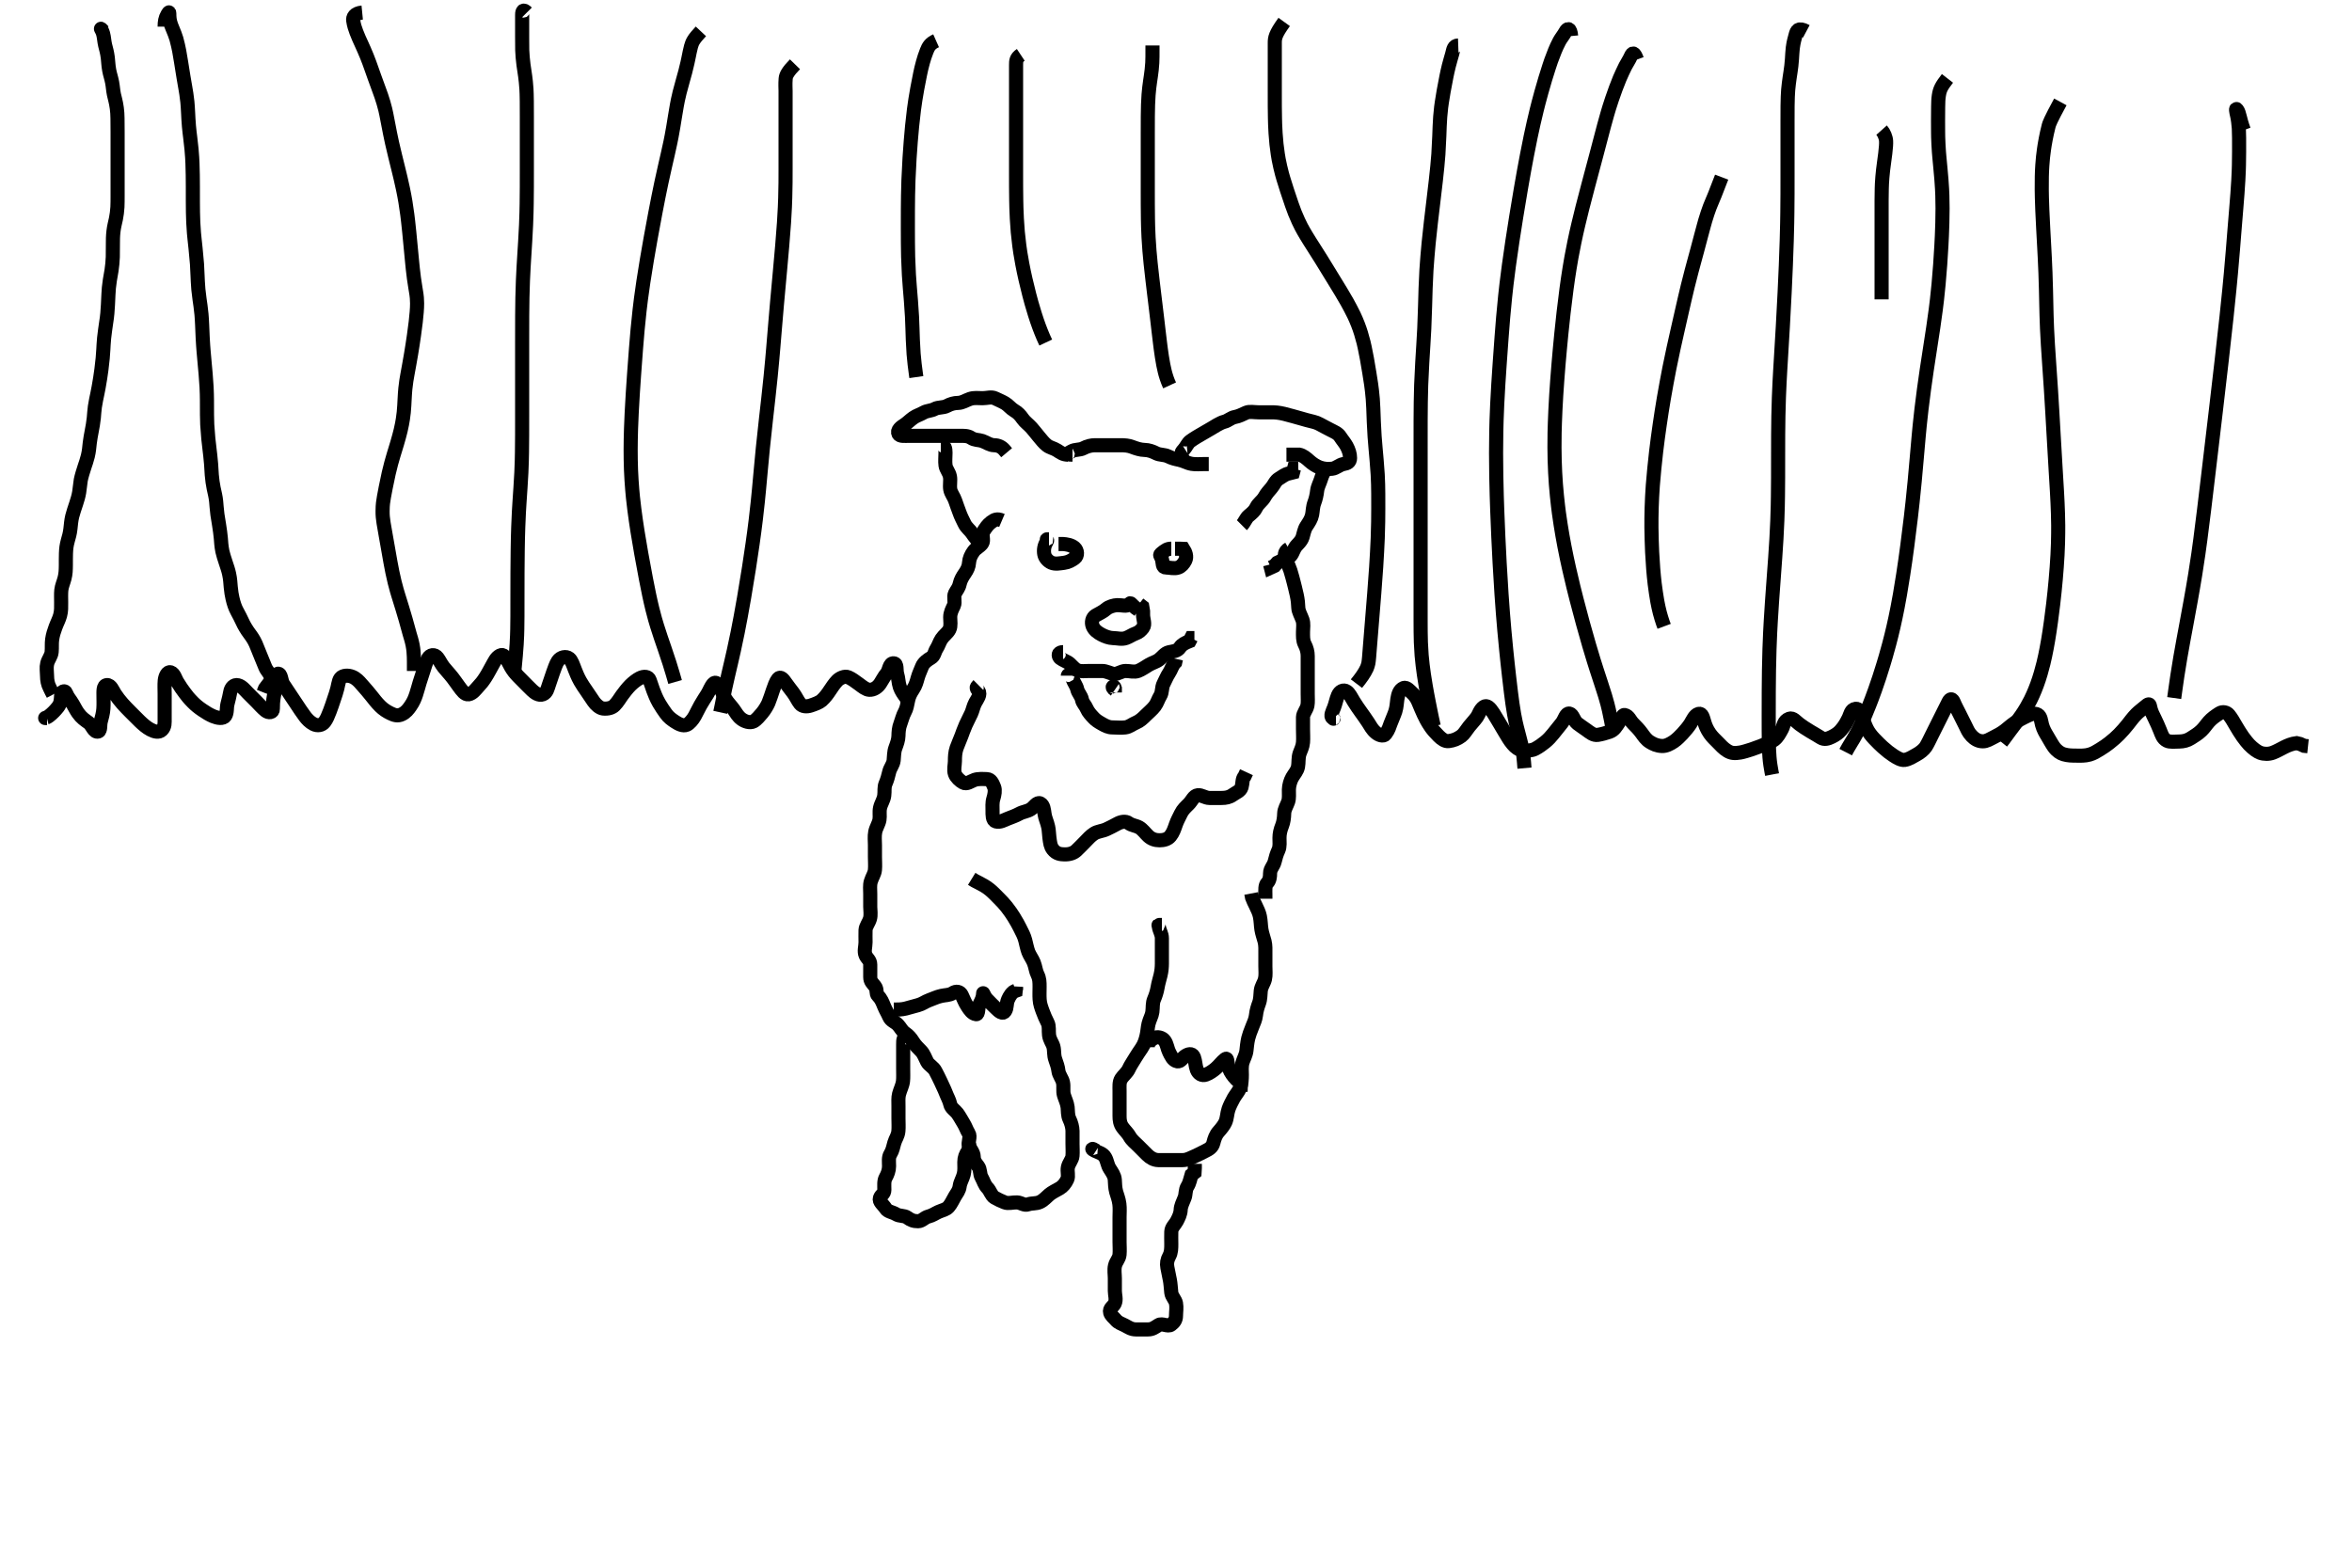 <svg width="500" height="333.333" xmlns="http://www.w3.org/2000/svg" xmlns:svg="http://www.w3.org/2000/svg" xmlns:xlink="http://www.w3.org/1999/xlink">
 <!-- Created with SVG-edit - http://svg-edit.googlecode.com/ -->
 <g display="inline" class="layer">
  <title>Layer 1</title>
  <path t="0,31,64,114,183,218,231,231,247,247,264,284,299,299,317,333,333,347,368,369,382,382,398,413,434,451,469,483,563,615,648,668,682,697,714,734,750" d="M242,129.667C240.285,128.583 240.476,127.887 240,128.5C239.59,129.028 238.458,128.644 237.516,128.668C236.825,128.686 235.736,128.998 235.201,129.468C234.469,130.112 233.624,130.451 232.9,130.888C232.177,131.325 231.962,132.331 232.285,133.149C232.62,133.995 233.429,134.544 234.201,134.951C234.917,135.328 235.825,135.648 236.516,135.665C237.589,135.693 238.458,135.989 239.389,135.656C240.126,135.393 240.663,134.963 241.479,134.667C242.111,134.437 242.555,134.048 243,133.445C243.521,132.738 243,131.667 243,130.749L242.995,129.961L242.833,129L242.122,128.445" id="svg_1" stroke-width="3" stroke="#000" fill="none"/>
  <path t="2190,2415,2446,2446,2465,2480,2497,2514,2533,2534,2548,2565,2581,2600,2615,2629,2647,2664,2682,2682,2699,2715,2731,2750,2750,2765,2780,2797,2819,2819,2819,2834,2834,2849,2865,2883,2900,2914" d="M228,96.667C226.343,96.667 227.074,96.369 227.801,95.951C228.533,95.53 229.535,95.72 230.3,95.314C231.146,94.866 232,94.667 232.8,94.667C233.7,94.667 234.6,94.667 235.5,94.667C236.4,94.667 237.3,94.667 238.199,94.667C239.084,94.667 239.895,94.728 240.653,95.019C241.527,95.355 242.479,95.656 243.3,95.667C244.2,95.679 245.037,95.993 245.8,96.383C246.553,96.767 247.521,96.641 248.304,97.019C249.193,97.449 249.844,97.595 250.601,97.751C251.61,97.958 252.31,98.45 253.364,98.631C254.287,98.789 255.2,98.667 256.1,98.667L256.964,98.667" id="svg_2" stroke-width="3" stroke="#000" fill="none"/>
  <path t="3355,3431,3600,3615,3634,3738,3738,3742,3742,3742,3742,3742,3742,3742,3750,3766,3784,3797,3830,3846,3866,3883,3897,3913,3929,3945,3980,3997,4087,4087,4097,4097,4097,4097,4097,4097,4114,4114,4130,4148,4164,4180,4180,4197,4213,4229,4250,4265,4281,4298,4314,4330,4431,4545,4578,4598,4614,4614,4630,4646,4666,4666,4683,4683,4714,4730,4730,4746,4766,4801" d="M252,95.667C251,96.314 251.137,96.199 251.647,95.614C252.217,94.961 252.48,94.209 253.048,93.795C253.97,93.123 254.902,92.615 255.411,92.313C255.941,92 257.012,91.378 257.527,91.082C258.01,90.804 259.367,89.889 260.284,89.667C261.066,89.477 261.681,88.816 262.521,88.667C263.387,88.513 264.042,88.137 264.916,87.752C265.642,87.433 266.6,87.667 267.5,87.667C268.389,87.667 269.357,87.666 270.2,87.667C271.101,87.667 271.82,87.719 273,88C273.43,88.102 274.412,88.371 274.941,88.517C276.013,88.814 276.526,88.964 277.833,89.333C278.874,89.627 279.705,89.723 280.5,90.167C281.3,90.613 282.045,90.978 282.8,91.383C283.556,91.788 284.419,92.083 284.916,92.865C285.381,93.597 285.894,94.141 286.284,94.867C286.743,95.721 287,96.545 287,97.383C287,98.241 286.485,98.512 285.564,98.677C284.765,98.821 284.013,99.582 283.2,99.665C282.305,99.758 281.453,99.728 280.516,99.381C279.8,99.117 278.996,98.597 278.362,98.024C277.686,97.413 277,96.833 276.2,96.668L275.3,96.667L274.357,96.667L273.479,96.667" id="svg_3" stroke-width="3" stroke="#000" fill="none"/>
  <path t="5318,5448,5497,5515,5515,5531,5531,5547,5563,5563,5584,5597,5597,5615,5615,5631,5631,5647,5647,5663,5679,5679,5699,5715,5731,5747,5763,5779,5797,5831,5863" d="M282,99.667C281.425,100.241 281.068,101.046 280.833,101.833C280.577,102.693 280.099,103.49 280.004,104.362C279.915,105.183 279.698,106.143 279.425,106.841C279.061,107.772 279.093,108.68 278.943,109.424C278.756,110.35 278.296,111.014 277.704,111.914C277.286,112.551 277.117,113.513 276.916,114.183C276.612,115.196 275.692,115.788 275.285,116.467C274.844,117.203 274.66,118.234 273.801,118.581C272.999,118.906 272.296,119.314 271.521,119.667L270.947,120.314L270.167,120.667L270,120.019" id="svg_4" stroke-width="3" stroke="#000" fill="none"/>
  <path t="6196,6316,6349,6365,6381,6397,6397,6416,6464,6480,6480,6512,6528,6545,6566,6582,6613,6646,6662,6678,6697,6748" d="M264,111.667C264.575,111.092 264.853,110.175 265.436,109.692C266.161,109.092 266.729,108.626 267.084,107.867C267.469,107.044 268.357,106.535 268.833,105.667C269.198,105.003 269.75,104.352 270.284,103.751C270.858,103.105 271.091,102.234 271.915,101.752C272.622,101.338 273.167,100.833 274,100.667L274.879,100.445L275.085,99.668L276,99.656" id="svg_5" stroke-width="3" stroke="#000" fill="none"/>
  <path t="7637,7749,7781,7798,7814,7830,7846,7866,7878,7897,7914,7930,7930,7962,7982,7998,8014,8029,8065,8081,8098,8114,8131,8147,8163,8179,8179,8197,8214,8214,8230,8230,8246,8262,8278,8300,8300,8315,8331,8363,8379,8379,8399,8431,8447,8463,8479,8515,8515,8531,8547,8679,8729,8781,8830,8881,8913,8949,8981,8997,9013,9063,9115,9147,9179,9215,9247,9267,9279,9315,9347,9363,9379,9399,9415,9447,9479,9499,9515,9531" d="M227,96.667C225.979,96.667 225.455,96.217 224.715,95.752C223.938,95.264 223.249,95.219 222.564,94.692C221.911,94.19 221.414,93.517 220.833,92.833C220.267,92.166 219.811,91.54 219.284,90.952C218.682,90.281 217.882,89.716 217.425,89.056C216.876,88.26 216.389,87.747 215.643,87.314C214.856,86.857 214.391,86.159 213.643,85.724C212.914,85.299 212.259,85.056 211.553,84.703C210.77,84.311 209.825,84.667 208.884,84.667C207.833,84.667 207.134,84.508 206.167,84.833C205.352,85.107 204.601,85.648 203.7,85.667C202.8,85.685 202.046,85.909 201.3,86.314C200.539,86.727 199.466,86.543 198.715,86.951C197.922,87.38 197.089,87.302 196.357,87.724C195.546,88.192 194.862,88.344 194.167,88.833C193.452,89.336 192.902,89.924 192.296,90.314C191.506,90.822 190.64,91.462 191,92.241C191.275,92.837 192.425,92.667 193.284,92.667C194.221,92.667 195.085,92.667 195.975,92.667C196.879,92.667 197.704,92.667 198.643,92.667C199.5,92.667 200.425,92.667 201.284,92.667C202.221,92.667 203.085,92.667 203.975,92.667C204.801,92.667 205.741,92.625 206.425,93.092C207.2,93.621 208.063,93.499 208.801,93.752C209.688,94.055 210.389,94.649 211.353,94.667C212.221,94.683 212.947,95.019 213.5,95.667L213.995,96.257" id="svg_6" stroke-width="3" stroke="#000" fill="none"/>
  <path t="9994,10081,10214,10230,10246,10262,10278,10298,10298,10314,10314,10330,10346,10362,10382,10382,10398,10398,10414,10430,10430,10446,10463,10495,10495,10515,10531,10562,10595" d="M200,94.667C200.878,94.667 201,95.371 201,96.267C201,97.167 200.884,98.075 201.005,98.967C201.116,99.788 201.763,100.394 201.943,101.319C202.108,102.169 201.854,103.159 202.011,104.067C202.154,104.9 202.818,105.671 203.053,106.424C203.334,107.325 203.641,108.016 203.947,108.909C204.277,109.869 204.644,110.497 205.053,111.367C205.435,112.18 206.257,112.765 206.647,113.371C207.155,114.161 207.716,114.665 208,115.314L208.575,115.667" id="svg_7" stroke-width="3" stroke="#000" fill="none"/>
  <path t="12861,12981,13013,13047,13096,13128,13148,13148,13164,13180,13180,13196,13212,13228,13248,13264,13280,13296,13296,13312,13348,13364,13380,13396,13428,13448,13464,13480,13496,13512,13547,13563,13579,13595,13615,13631,13647,13647,13664,13680,13779,13830" d="M226,138.667C225.122,138.667 224.912,139.135 225.167,139.667C225.376,140.103 226.216,140.396 227,140.833C227.652,141.197 228.197,142.132 229,142.5C229.743,142.84 230.7,142.667 231.6,142.667C232.5,142.667 233.4,142.666 234.3,142.667C235.2,142.667 235.996,143.195 236.8,143.297C237.588,143.398 238.357,142.667 239.3,142.667C240.199,142.667 241.11,142.976 241.947,142.662C242.657,142.396 243.466,141.826 244.199,141.383C244.972,140.915 245.773,140.75 246.425,140.241C247.125,139.695 247.658,138.871 248.5,138.688C249.38,138.495 250.307,138.465 250.833,137.667C251.268,137.007 252,136.667 252.886,136.314L253.221,135.667L253.915,135.667" id="svg_8" stroke-width="3" stroke="#000" fill="none"/>
  <path t="14461,14747,14795,14811,14847,14863,14895,14911,14948,14980,15012,15046,15062,15078,15114,15130,15162,15196,15268,15280,15364,15380,15396,15432,15464,15480,15480,15512,15532,15548,15564,15596,15612,15632,15648,15680,15697,15713,15748,15764,15780,15796,15828,15848,15880,15896,15931" d="M227,143.667C227,143.314 227.76,143.61 227.995,144.314C228.29,145.194 228.814,145.722 229,146.545C229.186,147.366 229.829,147.897 230,148.724C230.172,149.557 230.699,149.898 231.021,150.667C231.329,151.403 231.952,152.065 232.5,152.646C232.96,153.134 233.442,153.445 234.221,153.888C234.974,154.316 235.611,154.667 236.5,154.667C237.389,154.667 238.291,154.782 239.221,154.667C240.12,154.555 240.721,153.968 241.521,153.646C242.302,153.331 243,152.667 243.575,152.092C244.221,151.445 244.963,150.86 245.5,150.146C246.036,149.432 246.205,148.672 246.647,147.962C247.137,147.177 246.916,146.187 247.353,145.367C247.752,144.617 248.053,143.792 248.5,143.146C249.007,142.412 249.167,141.5 249.833,140.833L250,140.092" id="svg_9" stroke-width="3" stroke="#000" fill="none"/>
  <path t="16559,16713,16747,16831,16879" d="M237,146.667C236.057,146.019 236.833,145.667 237,146.314L237,147.241" id="svg_10" stroke-width="3" stroke="#000" fill="none"/>
  <path t="19273,19397,19445,19479,19512,19545,19581,19597,19661,19695,19711,19747,19781,19813,19846,19864,19914,19964,19981,19997,20013" d="M249,116.667C248.122,116.667 247.686,117.036 246.999,117.581C246.344,118.101 246.738,118.05 247,118.888C247.257,119.711 247,120.667 247.879,120.667C248.716,120.667 249.632,120.986 250.5,120.667C251.116,120.44 251.623,119.882 251.979,119.167C252.392,118.338 251.999,117.383 251.564,116.703L250.7,116.667L249.799,116.667" id="svg_11" stroke-width="3" stroke="#000" fill="none"/>
  <path t="20865,21023,21048,21064,21079,21097,21113,21129,21145,21161,21181,21197,21229,21245,21245,21312,21332,21412,21420,21420,21436,21448,21448" d="M223,114.667C222.122,114.667 222.84,114.641 222.5,115.188C221.974,116.031 221.833,116.983 222.001,117.865C222.146,118.623 222.807,119.337 223.521,119.646C224.328,119.995 225.303,119.781 226.221,119.666C227.12,119.555 227.822,119.146 228.5,118.646C229.143,118.171 229.081,117.03 228.431,116.468C227.75,115.88 226.757,115.724 225.9,115.667L225.029,115.667" id="svg_12" stroke-width="3" stroke="#000" fill="none"/>
  <path t="23767,23981,24029,24045,24061,24081,24097,24113,24129,24145,24161,24181,24197,24213,24229,24245,24245,24261,24294,24314,24330,24346,24380,24412,24432,24480,24511,24531,24531,24547,24563,24611,24645,24681,24681,24697,24730,24746,24778,24794,24814,24830,24847,24847,24863,24879,24911,24931,24947,24947,24963,24979,24995,24995,25011,25028,25044,25044,25064,25080,25080,25096,25112,25112,25128,25144,25144,25164,25180,25180,25196,25196,25212,25232,25244,25244,25264,25264,25280,25296,25296,25312,25328,25328,25348,25364,25364,25380,25396,25414,25430,25430,25446,25446,25462,25478,25514,25530,25530,25546,25562,25578,25594,25614,25632,25647,25647,25664,25664,25680,25696,25712,25732,25732,25748,25764,25796,25812,25832,25862,25898,25946,25998,26064,26212,26248,26280,26312,26364,26380,26412,26448,26464,26512,26512,26548,26564,26580,26612,26632,26648,26680,26696,26712,26732,26748,26780,26780,26796,26816,26832,26848,26864,26880,26880,26896,26948,26956,26964,26980,26996,27016,27032,27048,27064,27080,27096,27112,27132,27148,27164,27180,27196,27212,27232,27248,27264,27280,27312,27344,27364,27380,27396,27396,27428,27464,27480,27496,27528,27544,27580,27596,27612,27648,27664,27696,27712,27728,27744,27788,27788,27796,27812,27848,27864,27880,27894,27928,27944,27964,27980,27997,27997,28013,28029,28047,28047,28063,28063,28080,28096,28096,28112,28112,28127,28127,28148,28175,28175,28179,28179,28195,28195,28211,28227,28247,28264,28279,28279,28295,28295,28312,28328,28347,28363,28363,28380,28396,28412,28427,28448,28451,28464,28464,28480,28480,28496,28496,28512,28527,28527,28548,28564,28564,28579,28579,28595,28595,28595,28612,28612,28627,28627,28647,28647,28647,28663,28663,28663,28680,28680,28680,28680,28696,28696,28696,28712,28712,28723,28723,28723" d="M213,110.667C212,110.241 211.446,110.467 210.704,111.024C209.949,111.591 209.517,112.274 209.085,112.952C208.592,113.727 209.259,114.893 208.779,115.545C208.265,116.244 207.468,116.547 207,117.188C206.424,117.976 206.061,118.761 206,119.667C205.946,120.465 205.658,121.115 205.122,121.888C204.636,122.586 204.199,123.322 204.021,124.146C203.82,125.071 203.378,125.452 203.021,126.167C202.64,126.93 203.138,128.003 202.779,128.767C202.414,129.542 202.005,130.267 202,131.231C201.995,132.092 202.2,133.088 201.833,133.833C201.462,134.586 200.691,135.053 200.167,135.833C199.707,136.518 199.554,137.214 199.085,137.952C198.646,138.643 198.656,139.457 197.9,139.888C197.231,140.27 196.333,140.888 196.001,141.751C195.682,142.582 195.327,143.28 195.084,144.151C194.896,144.824 194.665,145.743 194.121,146.546C193.672,147.208 193.235,147.988 193.057,148.91C192.875,149.851 192.713,150.725 192.353,151.367C191.915,152.146 191.698,153.143 191.425,153.841C191.061,154.772 191.017,155.667 191,156.467C190.982,157.303 190.681,158.137 190.353,159.014C190.021,159.901 190.074,160.838 189.979,161.667C189.866,162.659 189.243,163.195 189.021,164.167C188.842,164.947 188.607,165.81 188.284,166.552C187.896,167.443 188.118,168.192 187.979,169.167C187.835,170.175 187.305,170.806 187.085,171.781C186.89,172.649 187.1,173.477 186.964,174.303C186.82,175.174 186.234,175.983 186.057,176.91C185.877,177.851 186,178.767 186,179.667C186,180.424 186,181.319 186,182.183C186,183.146 186.083,184.06 185.999,184.953C185.915,185.845 185.425,186.423 185.122,187.424C184.871,188.249 185,189.167 185,190.067C185,190.967 185,191.868 185,192.833C185,193.492 185.186,194.533 184.943,195.362C184.685,196.244 184.029,196.965 184,197.767C183.968,198.666 184,199.467 184,200.367C184,201.309 183.626,202.272 184.021,203.146C184.331,203.832 185,204.167 185,205.092C185,206.019 185,206.888 185,207.752C185,208.677 185.47,209.028 186,209.703C186.56,210.416 186.146,211.257 186.647,211.724C187.302,212.333 187.607,213.135 187.943,213.962C188.281,214.796 188.687,215.394 189.021,216.188C189.393,217.07 190.29,217.266 190.878,217.888C191.463,218.506 191.715,219.196 192.425,219.677C193.107,220.139 193.631,220.729 194.084,221.468C194.558,222.241 195.224,222.886 195.801,223.468C196.392,224.064 196.663,224.954 197.085,225.751C197.496,226.525 198.441,226.879 198.879,227.767C199.201,228.421 199.646,229.196 200.005,230.024C200.357,230.838 200.759,231.581 201.057,232.371C201.378,233.223 201.838,233.981 202,234.766C202.174,235.613 203.019,236.056 203.5,236.688C203.995,237.338 204.389,238.128 204.833,238.833C205.286,239.552 205.483,240.274 205.915,240.952C206.408,241.727 205.695,242.825 206.011,243.641C206.317,244.434 206.982,245.066 207,245.962C207.019,246.888 207.43,247.315 207.915,247.952C208.471,248.683 208.251,249.611 208.647,250.309C209.105,251.116 209.284,251.951 209.916,252.583C210.5,253.167 210.733,254.227 211.425,254.631C212.168,255.064 212.811,255.348 213.575,255.656C214.374,255.978 215.297,255.621 216.221,255.667C217.087,255.709 217.739,256.38 218.564,256.081C219.386,255.783 220.234,255.978 221.083,255.581C221.892,255.203 222.415,254.559 223.053,254.019C223.639,253.524 224.463,253.14 225.284,252.665C225.935,252.288 226.5,251.608 226.878,250.788C227.23,250.025 226.827,249.13 227.021,248.188C227.199,247.32 227.938,246.573 227.999,245.781C228.071,244.844 228,244.151 228,243.167C228,242.181 228.013,241.456 228,240.467C227.989,239.687 227.722,238.719 227.353,237.971C226.958,237.174 227.048,236.177 226.964,235.456C226.847,234.456 226.419,233.715 226.167,232.833C225.925,231.99 226.165,231.047 225.979,230.167C225.8,229.319 225.095,228.57 225,227.667C224.921,226.912 224.613,226.028 224.353,225.319C223.986,224.32 224.177,223.439 223.943,222.557C223.728,221.748 223.155,221.174 223.011,220.077C222.892,219.174 223.095,218.222 222.716,217.467C222.28,216.599 221.971,215.901 221.647,215.01C221.373,214.255 221.072,213.471 221.011,212.503C220.951,211.552 221,210.783 221,209.841C221,208.833 220.985,208.067 220.575,207.256C220.187,206.49 220.142,205.623 219.779,204.688C219.494,203.955 218.879,203.132 218.611,202.416C218.335,201.68 218.132,200.625 217.947,199.918C217.705,198.991 217.302,198.259 216.799,197.265C216.483,196.644 216.131,195.971 215.515,194.983C215.173,194.435 214.616,193.603 214,192.833C213.419,192.108 213.005,191.683 212.4,191.068C211.606,190.262 211.022,189.661 210.4,189.152C209.626,188.518 208.8,188.077 208,187.667L207.221,187.267L206.571,186.867" id="svg_13" stroke-width="3" stroke="#000" fill="none"/>
  <path t="30854,30979,31015,31047,31063,31063,31078,31078,31094,31094,31115,31115,31130,31130,31130,31146,31146,31146,31163,31163,31179,31179,31195,31195,31214,31234,31234,31262,31262,31262,31279,31279,31279,31295,31313,31328,31328,31345,31345,31362,31378,31398,31398,31414,31430,31447,31463,31479,31495,31495,31511,31527,31545,31545,31561,31577,31613,31629,31629,31645,31661,31661,31697,31713,31729,31745,31761,31777,31797,31797,31813,31845,31878,31895,31912,31928,31947,31963,31980,31996,31996,32012,32012,32028,32048,32048,32064,32064,32080,32080,32096,32096,32112,32127,32127,32148,32148,32164,32164,32179,32179,32198,32233,32233,32261,32261,32261,32277,32277,32277,32277,32297,32297,32313,32313,32329,32345,32345,32361,32377,32377,32397,32397,32413,32413,32430,32449,32466,32466,32478,32478,32498,32514,32514,32514,32530,32530,32530,32548,32548,32548,32564,32564,32580,32580" d="M247,196.667C246.021,196.667 246.301,196.649 246.353,197.024C246.478,197.925 246.999,198.552 247,199.503C247.001,200.268 247,201.267 247,202.067C247,203.067 247.012,203.867 247,204.867C246.989,205.688 246.946,206.359 246.716,207.351C246.526,208.173 246.25,208.976 246.084,209.98C245.946,210.816 245.65,211.749 245.353,212.419C244.968,213.285 245.108,214.191 244.979,215.167C244.869,216.005 244.423,216.665 244.167,217.667C243.963,218.464 243.96,219.362 243.715,220.349C243.515,221.155 243.296,221.954 242.704,222.848C242.238,223.553 241.738,224.249 241.389,224.852C240.838,225.804 240.327,226.483 239.975,227.267C239.606,228.087 238.792,228.684 238.357,229.367C237.891,230.099 238,231.067 238,231.967C238,232.867 238,233.767 238,234.667C238,235.467 237.999,236.367 238,237.303C238.001,238.149 238.089,238.933 238.647,239.715C239.111,240.364 239.765,240.94 240.167,241.667C240.594,242.439 241.3,242.967 242,243.667C242.564,244.231 243.216,244.893 243.879,245.545C244.516,246.172 245.299,246.638 246.2,246.667C247.1,246.695 248,246.667 248.8,246.667C249.643,246.667 250.575,246.671 251.436,246.667C252.4,246.661 253.106,246.211 254,245.833C254.783,245.503 255.382,245.145 256.2,244.751C257.056,244.338 257.721,243.928 257.947,243.014C258.158,242.166 258.43,241.297 259.1,240.566C259.595,240.026 260.236,239.199 260.479,238.646C260.899,237.693 260.824,236.838 261.167,235.833C261.402,235.146 261.867,234.216 262.285,233.465C262.624,232.857 263.351,232.033 263.643,231.262C263.936,230.486 263.995,229.503 264,228.551C264.004,227.783 263.863,226.807 264.167,225.833C264.394,225.104 264.86,224.337 264.975,223.395C265.041,222.847 265.138,221.66 265.357,220.771C265.502,220.183 265.786,219.346 266.199,218.353C266.551,217.508 266.913,216.693 266.999,215.868C267.098,214.913 267.382,214.026 267.647,213.319C267.98,212.433 267.926,211.495 268.021,210.667C268.134,209.674 268.699,209.081 268.915,208.183C269.117,207.339 269,206.303 269,205.467C269,204.566 269,203.696 269,202.9C269,201.953 269.051,201.019 268.833,200.167C268.623,199.345 268.317,198.56 268.167,197.667C268.017,196.776 268.044,195.891 267.833,194.833C267.69,194.113 267.296,193.271 266.9,192.467L266.521,191.688L266.167,190.833L266.004,189.971" id="svg_14" stroke-width="3" stroke="#000" fill="none"/>
  <path t="38404,38661,38677,38769,38769,38773,38773,38773,38773,38773,38773,38773,38781,38781,38781,38813,38813,38829,38845,38863,38863,38879,38879,38895,38913,38929,38945,38945,38961,38977,38977,38997,39013,39029,39045,39063,39063,39079,39095,39095,39111,39127,39144,39160,39180,39180,39196,39214,39230,39246,39246,39246,39260,39280,39280,39298,39298,39314,39314,39330,39348,39364,39364,39380,39380,39396,39412,39428,39448,39448,39464,39464,39480,39480,39511,39527,39527,39547,39578,39594,39610,39646,39646,39660,39696,39712,39728,39760,39795" d="M274,116.667C273,117.277 272.983,118.183 273.362,118.998C273.726,119.784 274.173,120.831 274.321,121.316C274.662,122.431 274.817,123.043 274.979,123.667C275.141,124.289 275.443,125.476 275.667,126.5C275.898,127.559 275.969,128.373 276.001,129.236C276.031,130.02 276.588,130.953 276.879,131.767C277.184,132.622 277,133.424 277,134.319C277,135.183 276.942,136.183 277.353,136.967C277.797,137.815 278,138.667 278,139.467C278,140.303 278,141.319 278,142.014C278,143.031 278,143.967 278,144.867C278,145.767 278,146.667 278,147.467C278,148.303 278.08,149.331 277.943,150.014C277.758,150.934 277.01,151.666 277,152.468C276.988,153.424 277,154.319 277,155.014C277,156.031 277.076,156.97 276.999,157.868C276.915,158.844 276.527,159.474 276.284,160.183C275.954,161.146 276.109,162.165 275.943,163.014C275.761,163.945 275.157,164.525 274.704,165.319C274.32,165.994 274.018,167.03 274,167.868C273.979,168.833 274.111,169.701 273.833,170.5C273.552,171.312 273.019,172.066 273,172.967C272.981,173.868 272.837,174.835 272.575,175.492C272.172,176.502 272.005,177.292 272,178.149C271.995,178.957 272.138,180.003 271.779,180.767C271.414,181.542 271.181,182.333 270.979,183.188C270.759,184.12 270.002,184.719 270,185.667C269.998,186.467 269.908,187.201 269.425,187.703C268.877,188.272 269,189.309 269,190.241L269,191.092" id="svg_16" stroke-width="3" stroke="#000" fill="none"/>
  <path t="40979,41076,41112,41162,41195,41211,41211,41227,41247,41247,41263,41263,41263,41279,41279,41279,41295,41295,41295,41311,41311,41327,41327,41347,41379,41395,41427,41427,41463,41483,41495,41495,41511,41547,41563,41595,41611,41611,41627,41647,41647,41663,41663,41663,41679,41695,41711,41727,41727,41747,41763,41763,41779,41795,41795,41811,41827,41878,41878,41911,41911,41930,41930,41970,41970,41970,41970,42014,42014,42014,42030,42030,42030,42046,42062,42062,42078,42098,42098,42114,42114,42114,42130,42130,42146,42164,42164,42180,42198,42214,42231,42247,42263,42279,42279,42295,42311,42311,42331,42347,42363,42379,42379,42395,42395,42413,42429,42429,42445,42461,42477,42481,42511,42527,42527,42563,42563,42579,42595,42595,42611,42628,42648,42660,42696,42728,42744,42777,42829,42846,42862" d="M208,145.667C207.425,146.241 207.602,146.331 208,146.888C208.55,147.657 207.763,148.623 207.353,149.367C206.921,150.149 206.796,150.996 206.479,151.688C206.025,152.679 205.587,153.471 205.3,154.124C204.88,155.08 204.603,155.893 204.4,156.441C204.006,157.502 203.573,158.417 203.357,159.062C203.027,160.049 203.005,160.867 203,161.866C202.996,162.625 202.701,163.697 203,164.545C203.265,165.297 204.045,165.991 204.716,166.383C205.518,166.85 206.356,166.117 207.167,165.833C207.946,165.561 208.939,165.635 209.833,165.667C210.649,165.695 211.015,166.539 211.348,167.376C211.602,168.014 211.429,168.998 211.167,169.833C210.907,170.66 211,171.667 211,172.456C211,173.181 210.933,174.444 211.704,174.662C212.601,174.916 213.477,174.365 214.175,174.092C215.106,173.727 215.956,173.429 216.7,173.019C217.482,172.588 218.379,172.548 219.139,172.056C219.901,171.563 220.431,170.469 221.167,170.833C221.863,171.178 221.935,172.244 222.057,173.076C222.205,174.083 222.581,174.667 222.833,175.833C223.002,176.614 222.967,177.191 223.084,178.068C223.244,179.269 223.308,179.926 223.819,180.595C224.579,181.59 225.498,181.636 226.232,181.663C227.327,181.703 228.22,181.403 228.8,180.865C229.422,180.289 230.1,179.566 230.636,179.031C231.321,178.345 231.775,177.767 232.601,177.236C233.352,176.754 234.386,176.724 235.243,176.314C236.052,175.927 236.699,175.612 237.5,175.167C238.299,174.722 239.281,174.529 239.947,175.019C240.632,175.523 241.466,175.531 242.2,175.952C242.887,176.346 243.481,177.186 244.1,177.766C244.78,178.404 245.6,178.667 246.5,178.667C247.4,178.667 248.267,178.44 248.8,177.78C249.373,177.071 249.623,176.313 249.975,175.303C250.268,174.461 250.64,173.835 251.053,172.967C251.451,172.13 252.1,171.567 252.7,170.967C253.4,170.267 253.777,169.165 254.643,169.081C255.447,169.003 256.185,169.661 257.115,169.667C258,169.672 258.8,169.667 259.7,169.667C260.6,169.667 261.365,169.518 262.053,169.019C262.746,168.517 263.686,168.226 263.943,167.371C264.195,166.535 264.036,165.631 264.575,165.056L264.979,164.188" id="svg_17" stroke-width="3" stroke="#000" fill="none"/>
  <path t="45478,45530,45611,45627,45661,45661,45681,45693,45693,45713,45729,45745,45745,45763,45763,45779,45779,45779,45795,45813,45829,45845,45845,45861,45861,45881,45897,45913,45929,45945,45961,45981,45981,45997,46011,46027,46064,46080,46095,46143,46163,46211,46544,46560,46685,46928,46964,46996,47028,47044,47080,47112,47112,47144,47212,47212,47228,47248,47312,47344,47360,47412,47428,47444,47478,47514,47546,47579,47612,47628,47660,47680,47680,47772,47780,47780,47780,47780,47796,47796,47812,47828,47844,47860,47880,47880,47896,47896,47912,47944,47964,47964,47980,47996,47996,48012,48028,48028,48044,48060,48080,48096,48112,48128,48144,48160" d="M233,244.667C232,244.019 231.991,244.323 232.716,244.665C233.529,245.049 234.464,245.248 234.939,246.077C235.413,246.905 235.404,247.7 235.916,248.497C236.413,249.271 236.928,249.983 236.989,250.841C237.056,251.782 237.031,252.483 237.284,253.435C237.48,254.172 237.819,254.88 237.964,255.995C238.09,256.959 238,257.868 238,258.833C238,259.492 238,260.5 238,261.362C238,262.267 238,263.167 238,264.067C238,264.967 238.082,265.87 238,266.767C237.916,267.678 237.239,268.204 237.021,269.167C236.822,270.045 237,270.962 237,271.833C237,272.767 237,273.631 237,274.5C237,275.314 237.369,276.327 236.979,277.167C236.668,277.837 235.749,278.201 236,279.092C236.183,279.741 236.734,280.097 237.221,280.667C237.744,281.277 238.372,281.414 239.167,281.833C239.854,282.196 240.5,282.667 241.443,282.667C242.185,282.667 243.238,282.667 244.084,282.667C245.005,282.667 245.545,282.216 246.285,281.752C247.064,281.264 248.275,282.176 248.943,281.662C249.623,281.138 250,280.646 250,279.752C250,278.951 250.178,278.039 250,277.103C249.855,276.341 249.085,275.679 249.001,274.867C248.896,273.839 248.833,272.833 248.716,272.247C248.575,271.54 248.417,270.795 248.167,269.5C247.999,268.633 248.125,267.888 248.575,267.067C249.002,266.286 249,265.362 249,264.5C249,263.667 248.962,262.687 249,261.868C249.043,260.949 249.785,260.404 250.167,259.667C250.557,258.913 250.966,258.145 251.001,257.183C251.027,256.492 251.436,255.63 251.833,254.667C252.108,254.002 251.955,253.021 252.425,252.277C252.916,251.501 253.021,250.667 253.284,249.836L253.943,249.309L254,248.367L254,247.468" id="svg_18" stroke-width="3" stroke="#000" fill="none"/>
  <path t="49598,49812,49844,49860,49880,49896,49896,49912,49912,49912,49928,49946,49946,49962,49962,49980,49980,49996,49996,50012,50028,50028,50062,50062,50078,50094,50094,50114,50114,50130,50146,50180,50196,50212,50228,50244,50244,50280,50312,50344,50396,50428,50460,50480,50512,50544,50560,50580,50596,50628,50644,50664,50680,50696,50744,50780,50796,50844,50896,50912,50928,50960,50980,50996,51012,51028,51061,51077,51093,51113,51129,51129,51145,51145,51161,51177,51193,51229,51245,51245,51261" d="M193,220.667C192,220.241 192,221.103 192,222.067C192,222.971 192,223.833 192,224.688C192,225.667 192,226.456 192,227.181C192,228.167 192.048,229.156 191.964,229.877C191.847,230.877 191.392,231.611 191.122,232.645C190.923,233.403 191,234.319 191,235.183C191,236.041 191,236.988 191,237.805C191,238.833 191.067,239.556 190.989,240.492C190.905,241.509 190.374,242.12 190.122,242.988C189.891,243.78 189.76,244.626 189.284,245.383C188.83,246.105 189.001,247.067 189,247.967C188.999,248.867 188.671,249.694 188.284,250.381C187.875,251.109 188,252.092 188,253.019C188,253.888 187.364,253.924 187.062,254.724C186.768,255.502 187.809,256.181 188.284,256.951C188.725,257.666 189.721,257.696 190.479,258.167C191.239,258.639 192.225,258.41 192.879,258.888C193.578,259.399 194.199,259.678 195.167,259.667C196.021,259.656 196.494,258.887 197.353,258.667C198.255,258.435 198.804,258.001 199.5,257.688C200.344,257.308 201.129,257.203 201.647,256.614C202.22,255.963 202.569,255.099 203.001,254.383C203.42,253.689 203.894,253.139 204.011,252.256C204.133,251.329 204.612,250.703 204.878,249.688C205.089,248.887 205,247.967 205,247.067C205,246.188 205.284,245.381 205.833,244.667L205.999,243.867L206,242.952" id="svg_19" stroke-width="3" stroke="#000" fill="none"/>
  <path t="57449,57511,57594,57614,57614,57630,57630,57630,57630,57646,57646,57650,57662,57662,57662,57678,57678,57678,57698,57698,57698,57714,57714,57714,57714,57714,57730,57730,57730,57730,57746,57746,57746,57746,57762,57762,57762,57762,57778,57778,57778,57778,57796,57796,57796,57796,57796,57812,57812,57812,57812,57827,57827,57827,57827,57843,57843,57843,57843,57864,57864,57864,57864,57864,57876,57876,57876,57876,57876,57876,57896,57896,57896,57900,57900,57900,57912,57912,57912,57912,57912,57928,57928,57928,57928,57928,57928,57928,57944,57944,57944,57944,57944,57960,57960,57960,57960,57976,57976,57976,57980,57996,57996,57996,57996,58012,58012,58012,58012,58012,58028,58028,58028,58028,58044,58044,58044,58044,58060,58060,58060,58076,58076,58076,58100,58100,58100,58112,58112,58112,58112,58128,58128,58128,58128,58144,58144,58164,58164,58168,58180,58180,58196,58196,58212,58212,58212,58228,58228,58228,58244,58244,58260,58260,58276,58276,58296,58312,58312,58328,58328,58344,58344,58360,58408" d="M22,6.667C21.021,5.667 21.632,6.161 21.916,7.153C22.127,7.892 22.157,8.836 22.353,9.624C22.565,10.48 22.759,11.062 22.916,12.267C23.032,13.163 23.001,13.775 23.221,14.966C23.387,15.864 23.622,16.42 23.833,17.5C24.016,18.434 24.02,19.126 24.221,20.088C24.397,20.93 24.632,21.54 24.833,23C24.948,23.831 24.953,24.272 24.979,25.167C25.005,26.061 25,27.333 25,28.096C25,28.795 25,29.758 25,30.667C25,31.571 25,32.503 25,33.152C25,34.188 25,34.924 25,36.077C25,36.868 25,38.067 25,38.867C25,39.667 25.001,40.467 25,41.667C24.999,42.465 25.002,43.257 24.964,44.031C24.927,44.782 24.788,45.847 24.647,46.514C24.44,47.495 24.243,48.145 24.122,49.188C23.992,50.298 24.006,51.077 24.001,51.868C23.994,53.067 24.005,53.867 23.979,54.667C23.953,55.467 23.844,56.668 23.716,57.469C23.585,58.29 23.484,58.706 23.353,59.581C23.141,60.996 23.113,61.509 23.053,62.577C23.021,63.128 22.98,64.252 22.947,64.819C22.85,66.501 22.784,67.046 22.716,67.58C22.584,68.621 22.421,69.619 22.353,70.105C22.155,71.498 22.08,72.385 22.025,73.263C21.998,73.708 21.965,74.635 21.833,76.167C21.785,76.731 21.722,77.32 21.564,78.543C21.483,79.167 21.394,79.791 21.296,80.409C21.014,82.169 20.904,82.703 20.704,83.691C20.524,84.584 20.329,85.392 20.167,86.5C20.067,87.18 20.01,88.168 19.947,88.819C19.849,89.835 19.647,90.919 19.5,91.667C19.353,92.414 19.16,93.499 19.083,94.184C18.969,95.186 18.934,95.886 18.667,97C18.465,97.843 18.149,98.717 18,99.167C17.704,100.061 17.311,101.329 17.169,102.096C17.041,102.791 16.988,103.763 16.833,104.667C16.678,105.573 16.487,106.169 16.199,107.067C15.812,108.27 15.581,108.859 15.357,109.767C15.137,110.66 15.071,111.564 14.975,112.431C14.856,113.503 14.624,114.212 14.425,114.928C14.131,115.991 14.065,116.635 14.021,117.688C13.99,118.418 14.006,119.5 13.999,120.18C13.988,121.125 13.977,121.994 13.716,122.981C13.481,123.872 13.119,124.66 13.036,125.467C12.954,126.263 13.001,127.267 13,128.067C12.999,129.067 13.046,129.886 12.778,130.867C12.548,131.71 12.175,132.343 11.801,133.351C11.502,134.16 11.229,134.973 11.085,135.981C10.962,136.85 11.072,137.671 10.979,138.646C10.897,139.508 10.253,140.195 10.036,141.077C9.818,141.963 9.99,142.688 10,143.667C10.01,144.646 10.167,145.5 10.575,146.256L10.964,147.056L11.285,147.667" id="svg_20" stroke-width="3" stroke="#000" fill="none"/>
  <path t="58834,58895,58895,58911,58947,58978,58994,59011,59026,59026,59046,59046,59046,59046,59064,59064,59064,59064,59064,59064,59064,59076,59076,59076,59076,59076,59076,59096,59096,59096,59096,59096,59096,59112,59112,59112,59112,59112,59112,59112,59128,59128,59128,59128,59128,59128,59128,59128,59128,59144,59144,59144,59144,59144,59144,59144,59144,59148,59161,59161,59161,59161,59161,59161,59161,59177,59177,59177,59177,59177,59181,59181,59193,59193,59193,59193,59193,59193,59213,59213,59213,59213,59213,59213,59213,59229,59229,59229,59233,59233,59233,59233,59233,59233,59245,59245,59245,59245,59245,59245,59245,59261,59261,59265,59265,59265,59265,59277,59277,59281,59281,59281,59281,59281,59293,59293,59293,59293,59293,59317,59317,59317,59329,59329,59329,59329,59345,59349,59349,59349,59349,59361,59361,59361,59361,59377,59377,59377,59393,59393,59393,59393,59413,59413,59417,59429,59429,59429,59429,59445,59449,59449,59461,59461,59461,59477,59477,59477,59493,59493,59493,59513,59513,59517,59529,59533,59533,59549,59549,59577,59593,59593,59613" d="M35,5.667C35,4.667 35.113,3.884 35.575,3.103C36.028,2.334 35.984,2.545 36,3.371C36.018,4.303 36.287,5.153 36.611,5.913C37.002,6.833 37.313,7.638 37.5,8.271C37.715,8.996 38.004,10.333 38.1,10.852C38.309,11.985 38.401,12.589 38.5,13.208C38.601,13.837 38.796,15.102 39,16.333C39.098,16.924 39.297,18.052 39.389,18.595C39.567,19.645 39.669,20.155 39.833,21.667C39.887,22.166 39.949,23.171 40,24.188C40.026,24.703 40.069,25.753 40.167,26.833C40.268,27.958 40.353,28.537 40.425,29.135C40.5,29.75 40.654,31.042 40.716,31.724C40.847,33.165 40.883,33.931 40.915,34.72C40.947,35.529 40.967,36.353 40.979,37.188C40.992,38.027 40.997,38.866 40.999,39.7C41.002,41.333 40.999,42.124 41.001,42.896C41.003,43.652 41.008,44.395 41.021,45.125C41.033,45.845 41.048,46.558 41.085,47.264C41.195,49.368 41.282,50.066 41.353,50.762C41.423,51.456 41.501,52.146 41.575,52.831C41.719,54.181 41.837,55.5 41.879,56.145C41.92,56.78 41.974,58.02 42,58.625C42.025,59.22 42.069,60.381 42.167,61.5C42.214,62.046 42.352,63.114 42.425,63.641C42.572,64.692 42.674,65.216 42.833,66.833C42.888,67.388 42.949,68.537 42.975,69.135C43.001,69.75 43.049,71.043 43.084,71.724C43.159,73.167 43.219,73.931 43.284,74.717C43.35,75.52 43.425,76.332 43.5,77.146C43.574,77.955 43.651,78.751 43.716,79.529C43.84,80.999 43.883,81.68 43.915,82.325C43.973,83.522 43.984,84.083 43.995,85.149C44.001,85.661 43.996,87.167 44.005,88.176C44.009,88.688 44.033,89.739 44.057,90.281C44.082,90.837 44.219,92.609 44.284,93.233C44.35,93.868 44.5,95.146 44.575,95.78C44.648,96.404 44.739,97.011 44.879,98.702C44.961,99.69 44.968,100.148 45.025,100.999C45.078,101.778 45.278,103.183 45.425,103.831C45.638,104.764 45.852,105.664 45.947,106.576C46.013,107.207 46.067,108.24 46.221,109.409C46.278,109.836 46.428,110.717 46.575,111.616C46.719,112.498 46.884,113.723 46.947,114.452C47.005,115.125 47.036,116.073 47.285,117.267C47.412,117.872 47.705,118.767 48,119.667C48.295,120.567 48.52,121.157 48.715,122.067C48.97,123.258 48.96,123.879 49.053,124.824C49.151,125.835 49.267,126.552 49.436,127.271C49.679,128.306 49.963,129.186 50.4,129.98C50.769,130.651 51.297,131.68 51.521,132.188C51.874,132.989 52.484,133.983 53,134.667C53.516,135.351 54.004,136.076 54.364,136.892C54.722,137.703 55.097,138.747 55.4,139.441C55.697,140.121 56.097,141.089 56.4,141.881C56.697,142.658 57.636,143.385 57.586,144.301C57.545,145.048 56.833,145.667 56.353,146.367L56.011,147.231" id="svg_21" stroke-width="3" stroke="#000" fill="none"/>
  <path t="60013,60062,60078,60078,60094,60094,60094,60114,60114,60114,60114,60114,60130,60130,60130,60130,60130,60130,60130,60146,60146,60146,60146,60146,60149,60161,60161,60161,60161,60161,60161,60161,60161,60177,60177,60177,60177,60177,60177,60177,60177,60177,60194,60194,60194,60194,60194,60194,60194,60194,60194,60214,60214,60214,60214,60214,60214,60214,60214,60214,60229,60229,60229,60229,60229,60229,60229,60229,60229,60245,60245,60245,60245,60245,60245,60245,60245,60245,60262,60262,60262,60262,60262,60262,60262,60262,60262,60277,60277,60277,60277,60277,60277,60294,60294,60294,60294,60294,60294,60314,60314,60314,60314,60314,60314,60330,60330,60330,60330,60330,60330,60346,60346,60346,60346,60346,60346,60362,60362,60362,60362,60362,60362,60378,60378,60378,60378,60378,60378,60394,60394,60394,60394,60394,60394,60414,60414,60414,60414,60414,60414,60417,60430,60430,60430,60430,60430,60430,60446,60446,60446,60446,60446,60461,60461,60461,60461,60477,60477,60477,60477,60494,60514" d="M77,2.667C75.285,2.837 75.002,3.733 75.087,4.355C75.223,5.364 75.529,6.213 75.762,6.828C76.145,7.842 76.486,8.554 76.836,9.324C77.211,10.149 77.613,11.034 78,12C78.413,13.031 78.602,13.576 78.8,14.128C79.203,15.251 79.398,15.819 79.6,16.384C80.194,18.047 80.401,18.583 80.596,19.119C80.984,20.186 81.186,20.721 81.515,21.836C81.856,22.994 81.985,23.609 82.117,24.243C82.397,25.579 82.52,26.292 82.661,27.032C82.809,27.805 82.956,28.614 83.333,30.333C83.535,31.254 83.766,32.204 84.005,33.182C84.249,34.179 84.502,35.187 84.749,36.201C84.996,37.213 85.25,38.212 85.667,40.167C85.866,41.101 86.035,42.015 86.186,42.913C86.334,43.8 86.463,44.687 86.579,45.579C86.696,46.481 86.804,47.403 87,49.333C87.103,50.351 87.2,51.396 87.3,52.455C87.4,53.515 87.498,54.563 87.6,55.585C87.698,56.57 87.783,57.506 88,59.167C88.092,59.875 88.196,60.505 88.291,61.075C88.378,61.596 88.464,62.083 88.528,62.551C88.591,63.011 88.657,63.481 88.667,64.5C88.672,65.074 88.635,65.691 88.586,66.344C88.534,67.026 88.462,67.73 88.379,68.448C88.295,69.175 88.202,69.903 88,71.333C87.902,72.024 87.801,72.695 87.7,73.348C87.601,73.984 87.501,74.604 87.4,75.209C87.301,75.801 87.203,76.379 87,77.5C86.901,78.045 86.702,79.109 86.611,79.631C86.431,80.655 86.33,81.159 86.167,82.667C86.112,83.166 86.052,84.167 86,85.167C85.974,85.667 85.934,86.668 85.833,87.667C85.732,88.67 85.56,89.679 85.458,90.188C85.251,91.227 85.126,91.755 84.833,92.833C84.529,93.954 84.348,94.52 84,95.667C83.826,96.241 83.635,96.809 83.167,98.5C83.016,99.044 82.878,99.58 82.636,100.631C82.517,101.145 82.302,102.162 82,103.667C81.9,104.167 81.703,105.166 81.621,105.667C81.459,106.665 81.346,107.165 81.333,108.667C81.325,109.669 81.4,110.173 81.542,111.188C81.614,111.704 81.805,112.752 82,113.833C82.202,114.95 82.3,115.519 82.4,116.092C82.6,117.241 82.695,117.815 83,119.5C83.099,120.046 83.195,120.584 83.411,121.641C83.518,122.167 83.751,123.221 83.885,123.751C84.302,125.393 84.482,125.95 84.653,126.515C84.995,127.647 85.178,128.204 85.516,129.297C85.836,130.332 86.116,131.294 86.243,131.748C86.482,132.603 86.687,133.403 87.1,134.845C87.292,135.515 87.518,136.158 87.715,137.151C87.919,138.18 87.943,138.91 87.979,139.625L87.999,140.612L88,141.611L88,142.667" id="svg_22" stroke-width="3" stroke="#000" fill="none"/>
  <path t="60868,60912,60976,60996,60996,61012,61012,61012,61012,61012,61028,61028,61028,61028,61045,61045,61045,61045,61045,61045,61061,61061,61061,61061,61061,61061,61061,61077,61077,61077,61077,61077,61077,61077,61077,61077,61093,61093,61093,61093,61093,61093,61093,61093,61093,61109,61109,61109,61109,61109,61109,61109,61109,61109,61133,61133,61133,61133,61133,61133,61133,61133,61133,61145,61145,61145,61145,61145,61145,61145,61145,61145,61161,61161,61161,61161,61161,61161,61161,61161,61161,61193,61193,61193,61193,61193,61193,61193,61193,61193,61209,61209,61209,61209,61209,61209,61209,61209,61209,61229,61229,61229,61229,61229,61229,61229,61229,61229,61241,61241,61241,61241,61241,61241,61241,61241,61241" d="M112,2.667C111.284,1.951 111,2.208 111,3.155C111,3.949 111,5 111,5.637C111,6.339 111,7.088 111,7.869C111,9.067 110.995,9.871 111.021,10.688C111.047,11.524 111.159,12.834 111.284,13.753C111.349,14.229 111.507,15.207 111.647,16.228C111.72,16.753 111.847,17.832 111.915,18.961C111.95,19.555 111.971,20.177 111.989,21.529C111.999,22.271 111.999,23.065 112,24.833C112,25.817 112,26.861 112,27.958C112,29.097 112,30.271 112,31.469C112,32.684 112,33.905 112,36.333C112,37.524 112,38.697 111.996,39.857C111.991,41.005 111.982,42.146 111.964,43.281C111.946,44.415 111.928,45.55 111.833,47.833C111.785,48.988 111.718,50.152 111.647,51.324C111.576,52.503 111.499,53.687 111.425,54.877C111.352,56.071 111.27,57.267 111.167,59.667C111.115,60.867 111.082,62.075 111.057,63.294C111.032,64.531 111.019,65.792 111.011,67.083C111.002,68.41 111.001,69.779 111,72.667C111,74.195 111,75.769 111,77.378C111,79.008 111,80.646 111,82.279C111,83.894 111,85.477 111,88.5C111,89.916 111,91.268 110.996,92.562C110.991,93.804 110.982,95 110.964,96.156C110.946,97.278 110.93,98.373 110.833,100.5C110.786,101.547 110.717,102.593 110.647,103.65C110.576,104.727 110.497,105.833 110.425,106.98C110.35,108.177 110.267,109.433 110.167,112.167C110.112,113.658 110.082,115.219 110.057,116.827C110.032,118.463 110.019,120.104 110.011,121.731C110.003,123.321 110.001,124.855 110,127.667C110,128.909 110,130.045 109.996,131.09C109.991,132.056 109.983,132.958 109.964,133.811C109.946,134.627 109.927,135.422 109.833,137C109.785,137.809 109.718,138.627 109.647,139.445C109.577,140.254 109.5,141.042 109.425,141.8L109.353,142.518L109.284,143.187" id="svg_23" stroke-width="3" stroke="#000" fill="none"/>
  <path t="61630,61679,61679,61695,61695,61695,61695,61695,61695,61712,61712,61712,61712,61712,61712,61712,61728,61728,61728,61728,61728,61728,61728,61728,61728,61744,61744,61744,61744,61744,61744,61744,61744,61744,61760,61760,61760,61760,61760,61760,61760,61760,61760,61776,61776,61776,61776,61776,61776,61776,61776,61776,61794,61794,61794,61794,61794,61794,61794,61794,61794,61810,61810,61810,61810,61810,61810,61810,61810,61810,61826,61826,61826,61826,61826,61826,61826,61826,61826,61846,61846,61846,61846,61846,61846,61846,61846,61846,61862,61862,61862,61862,61862,61862,61862,61862,61862,61876,61876,61876,61876,61876,61876,61876,61876,61876,61888,61888,61888,61888,61888,61888,61888,61888,61888" d="M149,6.667C147.5,8.271 147.166,8.884 146.9,9.874C146.666,10.745 146.591,11.247 146.364,12.32C146.244,12.889 146.137,13.479 145.679,15.267C145.524,15.871 145.347,16.475 145.175,17.088C144.824,18.338 144.645,18.979 144.484,19.637C144.151,20.996 144.017,21.709 143.884,22.437C143.748,23.18 143.625,23.939 143.5,24.708C143.374,25.488 143.252,26.276 143.116,27.069C142.842,28.668 142.682,29.468 142.515,30.269C142.346,31.076 142.165,31.888 141.979,32.708C141.791,33.539 141.594,34.381 141.399,35.237C140.997,36.999 140.798,37.91 140.599,38.847C140.393,39.812 140.187,40.813 139.979,41.854C139.762,42.94 139.541,44.075 139.315,45.267C138.828,47.832 138.577,49.216 138.317,50.659C138.05,52.148 137.782,53.675 137.521,55.229C137.258,56.797 137.001,58.368 136.769,59.935C136.316,62.998 136.137,64.48 135.971,65.927C135.808,67.342 135.668,68.733 135.542,70.104C135.417,71.46 135.306,72.806 135.203,74.147C134.995,76.833 134.899,78.188 134.801,79.552C134.703,80.924 134.608,82.302 134.521,83.688C134.433,85.077 134.351,86.471 134.285,87.868C134.154,90.666 134.115,92.067 134.089,93.471C134.064,94.88 134.058,96.299 134.083,97.729C134.109,99.175 134.158,100.639 134.257,102.123C134.462,105.169 134.654,106.731 134.855,108.313C135.057,109.908 135.291,111.501 135.542,113.083C135.79,114.648 136.052,116.181 136.319,117.673C136.825,120.502 137.076,121.816 137.316,123.067C137.545,124.258 137.77,125.394 138,126.479C138.221,127.521 138.443,128.523 138.684,129.487C139.148,131.338 139.416,132.225 139.684,133.095C139.947,133.949 140.223,134.785 140.5,135.604C140.772,136.41 141.049,137.2 141.316,137.979C141.837,139.499 142.081,140.244 142.313,140.977C142.541,141.695 142.753,142.399 142.958,143.083L143.153,143.748L143.338,144.391L143.513,145.009" id="svg_24" stroke-width="3" stroke="#000" fill="none"/>
  <path t="62301,62345,62361,62361,62377,62377,62377,62377,62377,62393,62393,62393,62393,62393,62393,62393,62409,62409,62409,62409,62409,62409,62409,62409,62429,62429,62429,62429,62429,62429,62429,62429,62429,62445,62445,62445,62445,62445,62445,62445,62445,62445,62461,62461,62461,62461,62461,62461,62461,62461,62461,62477,62477,62477,62477,62477,62477,62477,62477,62477,62497,62497,62497,62497,62497,62497,62497,62497,62497,62513,62513,62513,62513,62513,62513,62513,62513,62513,62529,62529,62529,62529,62529,62529,62529,62529,62529,62545,62545,62545,62545,62545,62545,62545,62545,62545,62561,62561,62561,62561,62561,62561,62561,62561,62561" d="M169,13.667C167.521,15.188 167.077,15.984 167.021,16.729C166.925,17.997 167,18.64 167,19.36C167,20.16 167,21.04 167,22C167,23.04 167,23.59 167,24.75C167,25.36 167,25.99 167,26.64C167,28.71 167,29.44 167,30.19C167,30.96 167,31.75 167,32.56C167,33.39 167,34.24 167,36C167,36.911 167,37.851 166.991,38.826C166.982,39.845 166.963,40.917 166.928,42.048C166.891,43.248 166.847,44.524 166.667,47.333C166.567,48.881 166.434,50.512 166.29,52.211C166.142,53.963 165.98,55.75 165.815,57.557C165.649,59.369 165.477,61.167 165.167,64.667C165.019,66.338 164.883,67.957 164.753,69.533C164.625,71.072 164.502,72.583 164.375,74.075C164.249,75.554 164.127,77.03 163.833,80C163.684,81.51 163.518,83.035 163.347,84.572C163.176,86.118 162.999,87.667 162.825,89.216C162.652,90.761 162.474,92.298 162.167,95.333C162.016,96.824 161.882,98.303 161.748,99.775C161.614,101.248 161.482,102.729 161.339,104.225C161.193,105.744 161.049,107.293 160.667,110.5C160.467,112.174 160.236,113.882 159.99,115.612C159.744,117.351 159.483,119.084 159.215,120.796C158.952,122.475 158.691,124.107 158.167,127.167C157.925,128.574 157.688,129.897 157.457,131.143C157.239,132.322 157.024,133.438 156.811,134.499C156.607,135.512 156.408,136.485 156,138.333C155.803,139.224 155.602,140.094 155.405,140.943C155.211,141.774 155.02,142.583 154.836,143.373C154.657,144.143 154.478,144.892 154.167,146.333C154.018,147.023 153.883,147.696 153.753,148.352C153.625,148.995 153.5,149.625 153.375,150.245L153.247,150.858L153.116,151.464" id="svg_25" stroke-width="3" stroke="#000" fill="none"/>
  <path t="62975,63027,63027,63044,63044,63044,63044,63060,63060,63060,63060,63060,63080,63080,63080,63080,63080,63080,63080,63080,63096,63096,63096,63096,63096,63096,63096,63096,63096,63112,63112,63112,63112,63112,63112,63112,63112,63112,63128,63128,63128,63128,63128,63128,63128,63128,63128,63144,63144,63144,63144,63144,63144,63144,63144,63144,63160,63160,63160,63160,63160,63160,63160,63160,63160,63180,63180,63180,63180,63180,63180,63180,63180,63180" d="M199,8.667C197.715,9.239 197.369,9.915 197,10.833C196.682,11.626 196.389,12.546 196.2,13.239C195.882,14.405 195.794,14.837 195.6,15.749C195.393,16.723 195.294,17.232 195,18.833C194.898,19.389 194.793,19.96 194.6,21.177C194.496,21.833 194.397,22.529 194.3,23.271C194.197,24.065 193.997,25.833 193.9,26.817C193.798,27.86 193.701,28.953 193.611,30.087C193.518,31.25 193.433,32.433 193.357,33.627C193.282,34.82 193.163,37.167 193.122,38.302C193.081,39.411 193.054,40.495 193.036,41.559C193.018,42.604 193.009,43.635 193.005,44.653C193,45.663 193,47.667 193,48.666C193.001,49.665 193.002,50.662 193.011,51.656C193.019,52.646 193.032,53.631 193.057,54.609C193.082,55.581 193.162,57.5 193.221,58.445C193.28,59.38 193.351,60.305 193.425,61.22C193.499,62.125 193.576,63.02 193.647,63.905C193.718,64.78 193.837,66.5 193.879,67.345C193.92,68.18 193.948,69.005 193.975,69.82C194.001,70.625 194.023,71.42 194.053,72.205C194.082,72.98 194.162,74.5 194.221,75.245C194.28,75.98 194.354,76.705 194.436,77.42C194.517,78.125 194.611,78.82 194.704,79.505L194.801,80.18" id="svg_26" stroke-width="3" stroke="#000" fill="none"/>
  <path t="63464,63544,63544,63544,63562,63562,63562,63562,63562,63578,63578,63578,63578,63578,63578,63578,63578,63578,63594,63594,63594,63594,63594,63594,63594,63594,63594,63610,63610,63610,63610,63610,63610,63610,63610,63610,63629,63629,63629,63629,63629,63629,63629,63629,63629,63653,63653,63653,63653,63653,63653,63653,63653,63653,63661,63665,63665,63665,63665,63665,63665,63665,63665" d="M217,11.667C216,12.331 216,12.985 216,13.837C216,14.833 216,15.951 216,16.367C216,17.293 216,18.38 216,19.667C216,20.395 216,21.176 216,22.001C216,22.861 216,23.75 216,24.659C216,25.579 216,26.504 216,28.333C216,29.224 216,30.099 216,30.961C216,31.816 216,32.667 216,33.517C216,34.372 216,35.235 216,37C216,37.91 216,38.836 216.005,39.776C216.009,40.728 216.018,41.688 216.036,42.652C216.054,43.619 216.07,44.585 216.167,46.5C216.214,47.446 216.282,48.386 216.366,49.323C216.451,50.263 216.556,51.209 216.683,52.164C216.812,53.135 216.952,54.125 217.333,56.167C217.532,57.232 217.765,58.317 218.014,59.416C218.266,60.523 218.536,61.627 218.821,62.719C219.103,63.796 219.381,64.851 220,66.833C220.29,67.762 220.592,68.636 220.895,69.458C221.183,70.236 221.479,70.958 221.764,71.633L222.043,72.258L222.315,72.833" id="svg_27" stroke-width="3" stroke="#000" fill="none"/>
  <path t="63949,64009,64030,64030,64030,64030,64046,64046,64046,64046,64046,64046,64061,64061,64061,64061,64061,64061,64061,64061,64061,64077,64077,64077,64077,64077,64077,64077,64077,64077,64098,64098,64098,64098,64098,64098,64098,64098,64098,64109,64109,64109,64109,64109,64109,64109,64109,64109,64129,64129,64129,64129,64129,64129,64129,64129,64129,64145,64145,64145,64145,64145,64145,64145,64145,64145,64161,64161,64161,64161,64161,64161,64161,64161,64161,64173,64173,64173,64173,64173,64173,64173,64173" d="M245,9.667C245,10.385 245.006,11.431 244.995,12.043C244.976,13.135 244.97,13.54 244.833,14.833C244.735,15.758 244.572,16.734 244.5,17.25C244.347,18.342 244.268,18.923 244.167,20.167C244.113,20.831 244.081,21.529 244.057,22.261C244.032,23.028 244.019,23.833 244.011,24.679C244.002,25.566 244.001,26.497 244,28.5C244,29.574 244,30.689 244,31.839C244,33.015 244,34.208 244,35.412C244,36.618 244,37.817 244,40.167C244,41.302 244,42.409 244.005,43.491C244.009,44.548 244.018,45.583 244.036,46.599C244.054,47.596 244.07,48.578 244.167,50.5C244.214,51.445 244.281,52.38 244.357,53.305C244.432,54.22 244.518,55.125 244.611,56.02C244.702,56.905 244.799,57.78 245,59.5C245.099,60.345 245.2,61.183 245.3,62.014C245.4,62.841 245.5,63.667 245.6,64.492C245.7,65.319 245.801,66.15 246,67.833C246.101,68.687 246.2,69.545 246.3,70.401C246.4,71.249 246.498,72.084 246.6,72.897C246.698,73.686 246.789,74.443 247,75.833C247.095,76.46 247.196,77.038 247.3,77.572C247.396,78.066 247.496,78.522 247.6,78.941C247.696,79.331 247.79,79.692 248,80.333C248.095,80.625 248.196,80.894 248.296,81.143C248.387,81.374 248.479,81.583 248.564,81.773L248.643,81.943" id="svg_28" stroke-width="3" stroke="#000" fill="none"/>
  <path t="64459,64527,64527,64543,64543,64563,64563,64563,64563,64563,64579,64579,64579,64579,64579,64579,64595,64595,64595,64595,64595,64595,64595,64595,64611,64611,64611,64611,64611,64611,64611,64611,64611,64627,64627,64627,64627,64627,64627,64627,64643,64643,64643,64643,64643,64643,64643,64659,64659,64659,64659,64659,64659,64659,64659,64679,64679,64679,64679,64679,64679,64679,64695,64695,64695,64695,64695,64695,64695,64695,64695,64711,64711,64711,64711,64711,64711,64711,64711,64727,64727,64727,64727,64727,64727,64727,64743,64743,64743,64743,64743,64743,64743,64759,64759,64759,64759,64759,64759,64759,64759,64779,64779,64779,64779,64779,64779,64779,64779,64779,64803,64803,64803,64803,64803,64803,64803,64803,64803,64863,64863,64863,64863,64863,64863,64863,64867,64867,64871,64871,64871,64871,64871,64871,64871,64871,64871,64879,64879,64879,64879,64879,64879,64879,64879,64879,64895,64895,64895,64895,64895,64895,64895,64895,64899,64911,64911,64911,64911,64911,64911,64911,64911" d="M273,4.667C271.114,7.267 271.005,8.067 271,9.069C270.996,9.939 271,11 271,11.639C271,12.349 271,13.124 271,13.955C271,15.289 271,16.242 271,16.745C271,17.821 271,18.4 271,19.009C271,20.333 271,21.805 271.004,22.586C271.009,23.389 271.018,24.208 271.036,25.037C271.054,25.87 271.069,26.702 271.167,28.333C271.214,29.124 271.281,29.895 271.362,30.648C271.441,31.385 271.536,32.105 271.647,32.809C271.756,33.501 271.864,34.184 272.167,35.5C272.463,36.787 272.654,37.411 272.836,38.031C273.017,38.647 273.206,39.258 273.601,40.465C273.995,41.668 274.193,42.269 274.609,43.467C274.818,44.068 275.034,44.67 275.272,45.267C275.754,46.473 276.327,47.67 276.643,48.267C276.962,48.869 277.305,49.465 277.661,50.056C278.375,51.237 278.752,51.81 279.117,52.381C279.833,53.5 280.181,54.044 280.852,55.123C281.187,55.662 281.521,56.208 281.861,56.764C282.57,57.921 283.333,59.167 283.742,59.831C284.167,60.52 284.603,61.228 285.04,61.953C285.481,62.686 285.918,63.424 286.337,64.166C286.751,64.897 287.508,66.329 287.835,67.024C288.151,67.692 288.432,68.349 288.681,68.995C288.924,69.622 289.144,70.242 289.329,70.858C289.869,72.656 289.982,73.266 290.115,73.867C290.247,74.466 290.481,75.666 290.589,76.267C290.697,76.866 291.001,78.667 291.1,79.267C291.199,79.868 291.392,81.077 291.479,81.688C291.567,82.302 291.73,83.551 291.833,84.833C291.886,85.488 291.918,86.155 291.947,86.833C291.977,87.524 292.024,88.949 292.053,89.686C292.082,90.439 292.163,92 292.221,92.809C292.281,93.634 292.352,94.468 292.425,95.307C292.499,96.146 292.576,96.98 292.647,97.804C292.717,98.613 292.837,100.166 292.879,100.903C292.918,101.616 292.946,102.313 292.964,103.001C292.982,103.687 292.991,104.379 292.996,105.082C293,105.804 293.001,107.333 293,108.155C292.998,109.025 292.994,109.954 292.979,110.949C292.962,112.021 292.933,113.178 292.886,114.428C292.835,115.782 292.671,118.834 292.557,120.543C292.437,122.348 292.297,124.216 292.149,126.111C292.002,128 291.851,129.849 291.705,131.625C291.568,133.292 291.333,136.167 291.243,137.315C291.167,138.276 291.109,139.071 291.051,139.721C291.003,140.25 290.959,140.68 290.895,141.029C290.84,141.326 290.672,141.836 290.557,142.088C290.436,142.352 290.294,142.617 290.139,142.881C289.983,143.148 289.817,143.407 289.648,143.657C289.485,143.899 289.168,144.334 289.022,144.524C288.888,144.697 288.762,144.852 288.647,144.995L288.542,145.125L288.447,145.245L288.362,145.358" id="svg_29" stroke-width="3" stroke="#000" fill="none"/>
  <path t="65243,65312,65329,65345,65345,65345,65360,65360,65360,65360,65360,65360,65380,65380,65380,65380,65380,65380,65396,65396,65396,65396,65396,65396,65396,65396,65412,65412,65412,65412,65412,65412,65412,65412,65412,65428,65428,65428,65428,65428,65428,65428,65428,65428,65448,65448,65448,65448,65448,65448,65448,65452,65452,65460,65460,65460,65460,65460,65460,65460,65460,65460,65480,65480,65480,65480,65480,65480,65484,65484,65484,65496,65496,65496,65496,65496,65496,65496,65496,65496,65512,65512,65512,65512,65512,65512,65512,65512,65512,65528,65528,65528,65528,65528,65528,65528,65528,65532,65544,65544,65544,65544,65544,65544,65544,65544,65544,65560,65560,65560,65564,65564,65564,65564,65564,65564,65580,65580,65580,65580,65580,65580,65580,65584,65584,65592,65592,65592,65592,65592,65592,65592,65592,65592" d="M310,9.667C309.011,9.703 308.966,10.491 308.715,11.44C308.499,12.255 308.281,12.886 308,14C307.789,14.836 307.598,15.749 307.5,16.229C307.296,17.232 307.193,17.753 306.9,19.388C306.799,19.953 306.696,20.527 306.521,21.708C306.431,22.313 306.328,22.926 306.167,24.833C306.111,25.488 306.082,26.155 306.053,26.833C306.023,27.524 306.002,28.229 305.975,28.949C305.919,30.439 305.837,32 305.778,32.811C305.717,33.647 305.641,34.513 305.553,35.413C305.461,36.354 305.355,37.34 305.238,38.376C305.115,39.467 304.833,41.833 304.679,43.117C304.517,44.459 304.349,45.849 304.185,47.276C304.018,48.729 303.856,50.197 303.71,51.669C303.564,53.134 303.326,56 303.243,57.381C303.162,58.725 303.106,60.038 303.061,61.323C303.017,62.583 302.986,63.824 302.952,65.049C302.918,66.261 302.837,68.667 302.779,69.867C302.72,71.067 302.648,72.267 302.575,73.467C302.501,74.667 302.423,75.867 302.353,77.067C302.282,78.267 302.162,80.666 302.121,81.868C302.081,83.075 302.054,84.294 302.036,85.531C302.018,86.792 302.009,88.083 302.004,89.41C302,90.779 302,93.667 302,95.195C302,96.769 302,98.378 302,100.008C302,101.646 302,103.279 302,104.894C302,106.477 302,109.5 302,110.916C302,112.268 302,113.562 302,114.804C302,116 302,117.156 302,118.278C302,119.372 302,121.5 302,122.545C302,123.577 302,124.596 302,125.599C302,126.583 302,127.548 302,128.491C302,129.409 301.999,131.167 302,132.002C302.001,132.811 302.002,133.595 302.011,134.359C302.019,135.104 302.032,135.835 302.057,136.553C302.082,137.263 302.162,138.667 302.221,139.366C302.281,140.064 302.354,140.758 302.436,141.445C302.517,142.125 302.608,142.795 302.704,143.452C302.799,144.096 302.998,145.334 303.1,145.924C303.199,146.496 303.299,147.053 303.4,147.595C303.499,148.125 303.599,148.645 303.7,149.158C303.799,149.664 304,150.667 304.1,151.166C304.2,151.663 304.299,152.153 304.4,152.635C304.499,153.104 304.6,153.559 304.7,153.995L304.8,154.411" id="svg_30" stroke-width="3" stroke="#000" fill="none"/>
  <path t="65932,65994,66010,66027,66027,66047,66047,66047,66047,66047,66060,66060,66060,66060,66060,66060,66060,66060,66060,66076,66076,66076,66076,66076,66076,66076,66076,66076,66096,66096,66096,66096,66096,66096,66096,66096,66096,66109,66109,66109,66109,66109,66109,66109,66109,66109,66130,66130,66130,66130,66130,66130,66130,66130,66130,66146,66146,66146,66146,66146,66146,66146,66146,66146,66162,66162,66162,66162,66162,66162,66162,66162,66162,66178,66178,66178,66178,66178,66178,66178,66178,66178,66194,66194,66194,66194,66194,66194,66198,66198,66198,66212,66212,66212,66216,66216,66216,66216,66216,66216,66228,66228,66228,66228,66228,66228,66232,66232,66232,66244,66244,66244,66244,66244,66244,66244,66244,66244,66260,66260,66260,66260,66260,66260,66260,66260,66260" d="M334,7.667C333.833,5.833 333.223,5.935 332.778,6.767C332.429,7.421 331.82,8.16 331.513,8.731C331.137,9.43 330.744,10.311 330.538,10.823C329.801,12.654 329.575,13.394 329.316,14.177C329.043,15.004 328.771,15.871 328.5,16.771C328.222,17.694 327.948,18.635 327.684,19.589C327.157,21.497 326.918,22.445 326.685,23.384C326.454,24.318 326.233,25.251 326.021,26.188C325.808,27.127 325.601,28.076 325.401,29.036C324.993,30.999 324.798,32.011 324.599,33.048C324.393,34.117 324.187,35.224 323.979,36.375C323.762,37.576 323.54,38.833 323.315,40.152C322.828,42.999 322.577,44.537 322.317,46.143C322.049,47.801 321.782,49.501 321.521,51.229C321.258,52.971 321.001,54.716 320.769,56.451C320.317,59.831 320.137,61.459 319.971,63.04C319.809,64.58 319.668,66.086 319.542,67.562C319.417,69.013 319.307,70.444 319.203,71.86C318.996,74.666 318.899,76.067 318.801,77.468C318.703,78.871 318.608,80.277 318.521,81.688C318.433,83.103 318.351,84.524 318.285,85.952C318.154,88.833 318.117,90.289 318.087,91.76C318.056,93.251 318.042,94.767 318.042,96.312C318.042,97.893 318.055,99.514 318.087,101.18C318.153,104.667 318.218,106.494 318.285,108.367C318.354,110.269 318.433,112.187 318.521,114.104C318.608,116.007 318.7,117.879 318.801,119.707C318.992,123.167 319.097,124.773 319.2,126.295C319.297,127.739 319.398,129.111 319.5,130.417C319.598,131.663 319.697,132.855 319.8,133.999C319.995,136.167 320.099,137.202 320.2,138.209C320.299,139.191 320.399,140.148 320.5,141.083C320.599,141.999 320.699,142.896 320.8,143.777C320.998,145.5 321.098,146.345 321.201,147.179C321.303,148.001 321.407,148.81 321.521,149.604C321.633,150.385 321.749,151.149 321.885,151.895C322.15,153.336 322.317,154.024 322.483,154.695C322.644,155.349 322.815,155.984 322.979,156.604C323.139,157.209 323.299,157.798 323.431,158.379C323.684,159.496 323.763,160.044 323.831,160.576C323.896,161.091 323.939,161.588 323.979,162.062L324.015,162.512L324.048,162.934L324.083,163.324" id="svg_31" stroke-width="3" stroke="#000" fill="none"/>
  <path t="67113,67163,67209,67229,67229,67229,67229,67229,67245,67245,67245,67245,67245,67245,67245,67245,67261,67261,67261,67261,67261,67261,67261,67261,67261,67277,67277,67277,67277,67277,67277,67277,67277,67277,67293,67293,67293,67293,67293,67293,67293,67293,67293,67309,67309,67309,67309,67309,67309,67309,67309,67309,67329,67329,67329,67329,67329,67329,67329,67329,67329,67345,67345,67345,67345,67345,67345,67345,67345,67345,67361,67361,67361,67361,67361,67361,67361,67361,67361,67377,67377,67377,67377,67377,67377,67377,67377,67377,67393,67393,67393,67393,67393,67393,67393,67393,67393,67405,67409,67409,67409,67409,67409,67409,67409,67409" d="M348,12.667C347.425,11.103 347.076,11.065 346.667,12C346.345,12.735 345.929,13.308 345.534,14.062C345.307,14.494 344.574,16.072 344.316,16.693C344.043,17.351 343.771,18.045 343.5,18.771C343.221,19.518 342.946,20.287 342.684,21.073C342.154,22.662 341.918,23.466 341.684,24.271C341.449,25.079 341.223,25.898 341,26.729C340.773,27.574 340.547,28.438 340.316,29.323C339.834,31.167 339.579,32.131 339.315,33.124C339.043,34.143 338.764,35.185 338.479,36.25C338.189,37.335 337.894,38.437 337.599,39.556C336.997,41.833 336.698,42.988 336.401,44.156C336.102,45.337 335.806,46.534 335.521,47.75C335.231,48.984 334.947,50.241 334.685,51.524C334.147,54.163 333.914,55.531 333.685,56.935C333.45,58.377 333.23,59.87 333.021,61.417C332.804,63.022 332.597,64.694 332.401,66.439C331.984,70.165 331.795,72.158 331.604,74.224C331.408,76.345 331.224,78.505 331.062,80.688C330.9,82.874 330.754,85.049 330.656,87.196C330.467,91.332 330.45,93.295 330.459,95.183C330.467,97.005 330.515,98.769 330.604,100.479C330.691,102.146 330.81,103.775 330.975,105.371C331.298,108.504 331.533,110.047 331.773,111.585C332.013,113.125 332.285,114.664 332.583,116.208C332.885,117.766 333.213,119.336 333.573,120.921C334.312,124.172 334.738,125.831 335.168,127.509C335.6,129.194 336.046,130.869 336.5,132.521C336.945,134.14 337.388,135.711 337.832,137.217C338.654,140.004 339.054,141.252 339.427,142.412C339.774,143.491 340.108,144.496 340.417,145.438C340.708,146.324 340.986,147.162 341.227,147.968C341.683,149.495 341.863,150.243 342.029,150.975C342.191,151.686 342.328,152.377 342.458,153.042L342.579,153.676L342.691,154.276L342.797,154.839" id="svg_32" stroke-width="3" stroke="#000" fill="none"/>
  <path t="67777,67810,67826,67847,67847,67847,67863,67863,67863,67863,67879,67879,67879,67879,67879,67879,67895,67895,67895,67895,67895,67895,67895,67895,67911,67911,67911,67911,67911,67911,67911,67911,67911,67931,67931,67931,67931,67934,67934,67934,67934,67934,67947,67947,67947,67947,67947,67947,67947,67947,67947,67963,67963,67963,67963,67963,67963,67963,67963,67963,67979,67979,67979,67979,67979,67979,67979,67979,67979,67995,67995,67995,67995,67995,67995,67995,67995,67995,68013,68013,68013,68013,68013,68013,68013,68013,68013,68029,68029,68029,68029,68029,68029,68029,68029,68029,68045,68045,68045,68045,68045,68045,68045,68045,68045,68061,68061,68065,68065,68065,68065,68065,68065,68065,68077,68077,68077,68077,68077,68077,68077,68077,68077" d="M384,6.667C382.285,5.753 381.961,6.489 381.716,7.439C381.511,8.232 381.301,8.825 381.121,10.188C381.024,10.925 381.009,11.709 380.947,12.528C380.848,13.835 380.784,14.289 380.647,15.228C380.505,16.209 380.411,16.712 380.284,17.753C380.152,18.832 380.109,19.389 380.057,20.555C380.029,21.177 380.019,21.833 380.011,22.529C380.002,23.271 380.001,24.065 380,25.833C380,26.817 380,27.863 380,28.962C380,30.108 380,31.292 380,32.505C380,33.741 380,34.991 380,37.5C380,38.747 380,39.993 379.996,41.25C379.991,42.527 379.982,43.833 379.964,45.18C379.946,46.577 379.925,48.034 379.833,51.167C379.784,52.859 379.717,54.625 379.643,56.45C379.567,58.316 379.481,60.208 379.389,62.111C379.298,64.007 379.205,65.882 379,69.5C378.903,71.216 378.801,72.868 378.704,74.462C378.611,76.004 378.519,77.5 378.436,78.956C378.355,80.378 378.272,81.771 378.167,84.5C378.115,85.845 378.082,87.181 378.057,88.51C378.033,89.831 378.019,91.146 378.011,92.456C378.003,93.762 378.001,95.065 378,97.667C378,98.967 378,100.267 377.996,101.567C377.991,102.867 377.982,104.167 377.964,105.467C377.946,106.767 377.929,108.067 377.833,110.667C377.786,111.967 377.718,113.268 377.643,114.571C377.567,115.878 377.481,117.188 377.389,118.503C377.297,119.824 377.198,121.152 377,123.833C376.9,125.188 376.799,126.555 376.704,127.933C376.609,129.324 376.517,130.729 376.436,132.149C376.354,133.585 376.27,135.038 376.167,138C376.114,139.508 376.082,141.027 376.057,142.545C376.033,144.053 376.019,145.542 376.011,147C376.003,148.418 376.001,149.787 376,152.333C376,153.494 376,154.579 376.004,155.591C376.009,156.536 376.017,157.417 376.036,158.237C376.054,159.002 376.066,159.716 376.167,161C376.212,161.581 376.279,162.123 376.353,162.629C376.421,163.102 376.5,163.542 376.575,163.952L376.647,164.334L376.716,164.691" id="svg_33" stroke-width="3" stroke="#000" fill="none"/>
  <path t="68377,68429,68429,68429,68429,68429,68445,68445,68445,68445,68445,68445,68445,68445,68461,68461,68461,68461,68461,68461,68461,68461,68461,68477,68477,68477,68477,68477,68477,68477,68477,68477,68493,68493,68493,68493,68493,68493,68493,68493,68493,68509,68509,68509,68509,68509,68509,68509,68509,68509,68529,68529,68529,68529,68529,68529,68529,68529,68529,68545,68545,68545,68545,68545,68545,68545,68545,68545,68561,68561,68561,68561,68561,68565,68565,68565,68565" d="M366,37.667C364.515,41.557 364.334,41.938 363.979,42.771C363.585,43.696 363.378,44.202 363,45.333C362.577,46.599 362.397,47.29 362.2,48C361.997,48.728 361.799,49.473 361.6,50.227C361.399,50.987 361.001,52.5 360.8,53.245C360.601,53.984 360.4,54.718 360.2,55.452C360,56.187 359.799,56.928 359.6,57.676C359.399,58.436 358.998,59.999 358.8,60.81C358.597,61.642 358.394,62.499 358.189,63.381C357.978,64.291 357.764,65.232 357.543,66.204C357.314,67.211 356.833,69.333 356.578,70.454C356.314,71.619 356.04,72.831 355.764,74.096C355.476,75.416 355.184,76.796 354.896,78.242C354.593,79.754 353.993,82.999 353.7,84.737C353.397,86.539 353.106,88.391 352.832,90.28C352.555,92.186 352.299,94.099 352.072,96.002C351.847,97.879 351.488,101.499 351.365,103.216C351.246,104.865 351.166,106.453 351.119,107.983C351.073,109.458 351.06,110.884 351.071,112.264C351.081,113.601 351.161,116.167 351.222,117.401C351.281,118.606 351.355,119.778 351.447,120.916C351.535,122.021 351.639,123.091 351.762,124.124C351.88,125.122 352.158,127.002 352.322,127.88C352.48,128.726 352.656,129.536 352.857,130.312C353.053,131.065 353.283,131.788 353.519,132.492L353.772,133.176" id="svg_34" stroke-width="3" stroke="#000" fill="none"/>
  <path t="68892,68944,68944,68961,68961,68961,68961,68961,68961,68977,68977,68977,68977,68977,68977,68977,68996,68996,68996,68996,68996,68996,68996,68996,68996,69012,69012,69012,69012,69012,69012,69012,69012,69012,69028,69028,69028,69028,69028,69028,69028,69032,69032,69044,69044,69044,69044,69044,69044,69044,69044,69044,69060,69060,69060,69060,69060,69060,69060,69060,69060,69080,69080,69080,69080,69080,69080,69080,69080,69080,69096,69096,69096,69096,69096,69096,69096,69096,69096,69112,69112,69112,69112,69112,69112,69112,69112,69112,69128,69128,69128,69128,69128,69128,69128,69128,69128,69144,69144,69144,69144,69144,69144,69148,69148,69148,69160,69160,69160,69160,69160,69160,69164,69164,69164,69176,69180,69180,69180,69180,69180,69180,69180,69180" d="M414,16.667C412.704,18.342 412.364,19.009 412.167,20.333C412.037,21.202 412.049,21.695 412.021,22.75C412.006,23.309 412.002,23.885 412,25.667C411.999,26.267 411.996,26.869 412.011,28.088C412.018,28.708 412.022,29.339 412.085,30.637C412.152,32.001 412.219,32.71 412.284,33.439C412.35,34.186 412.426,34.949 412.5,35.729C412.575,36.524 412.653,37.332 412.716,38.155C412.845,39.833 412.884,40.689 412.913,41.56C412.944,42.451 412.958,43.367 412.958,44.312C412.958,45.293 412.944,46.314 412.913,47.38C412.847,49.667 412.782,50.895 412.713,52.175C412.642,53.496 412.558,54.851 412.458,56.229C412.358,57.623 412.247,59.023 412.113,60.419C411.85,63.168 411.684,64.503 411.515,65.813C411.348,67.105 411.167,68.38 410.979,69.646C410.792,70.907 410.595,72.167 410.399,73.433C410,76 409.798,77.309 409.601,78.639C409.402,79.985 409.207,81.349 409.021,82.729C408.833,84.124 408.65,85.532 408.485,86.955C408.152,89.832 408.018,91.289 407.883,92.763C407.745,94.26 407.615,95.788 407.479,97.354C407.339,98.965 407.196,100.629 407.031,102.351C406.68,106.001 406.462,107.937 406.229,109.935C405.991,111.975 405.734,114.038 405.458,116.104C405.185,118.157 404.903,120.176 404.597,122.139C404.022,125.837 403.709,127.531 403.4,129.124C403.109,130.626 402.808,132.04 402.5,133.375C402.207,134.643 401.908,135.848 401.6,136.996C401.016,139.171 400.704,140.203 400.4,141.208C400.104,142.187 399.804,143.139 399.5,144.062C399.204,144.964 398.905,145.841 398.6,146.692C398.01,148.337 397.703,149.124 397.401,149.891C397.108,150.636 396.814,151.353 396.521,152.042C396.239,152.703 395.963,153.332 395.685,153.923C395.177,155.005 394.925,155.482 394.687,155.924C394.465,156.335 394.248,156.713 394.042,157.062C393.848,157.389 393.661,157.691 393.487,157.976C393.166,158.5 393.021,158.744 392.888,158.976C392.765,159.191 392.657,159.388 392.562,159.562L392.483,159.712L392.419,159.833L392.372,159.924" id="svg_35" stroke-width="3" stroke="#000" fill="none"/>
  <path t="69524,69592,69612,69612,69612,69612,69628,69628,69628,69628,69628,69628,69644,69644,69644,69644,69644,69644,69644,69660,69660,69660,69660,69660,69660,69660,69676,69676,69676,69676,69676,69676,69676,69676,69692,69692,69692,69692,69692,69708,69708,69708" d="M400,27.667C400.5,28.229 400.916,29.207 400.953,29.971C400.984,30.595 400.931,31.327 400.779,32.631C400.661,33.64 400.573,34.174 400.5,34.729C400.349,35.88 400.266,36.469 400.167,37.667C400.067,38.867 400.053,39.471 400.036,40.077C400.002,41.302 400.003,41.924 400.001,42.552C399.996,44.488 400,45.152 400,45.824C400,46.503 400,47.188 400,47.877C400,49.268 400,50.667 400,51.366C400,52.063 400,52.753 400,53.435C400,54.759 400,55.395 400,56.011C400,57.702 400,58.209 400,59.148C400,59.999 400,60.777 400,61.845L400,62.809L400,63.648" id="svg_36" stroke-width="3" stroke="#000" fill="none"/>
  <path t="70012,70059,70059,70059,70059,70078,70079,70079,70079,70079,70079,70079,70094,70094,70094,70094,70094,70094,70094,70094,70094,70111,70111,70111,70111,70111,70111,70111,70111,70111,70128,70128,70128,70128,70128,70128,70128,70128,70128,70145,70145,70145,70145,70145,70145,70145,70145,70145,70161,70161,70161,70161,70161,70161,70161,70161,70161,70181,70181,70181,70181,70181,70181,70185,70185,70185,70197,70197,70197,70197,70197,70197,70197,70197,70197,70213,70213,70213,70213,70213,70213,70213,70213,70213,70229,70229,70229,70229,70229,70229,70229,70229,70229,70245,70245,70245,70245,70245,70245,70245,70245,70245,70257,70257,70257,70257,70257,70257,70257,70257,70257" d="M438,21.667C435.885,25.555 435.63,26.322 435.521,26.729C435.292,27.582 434.996,28.999 434.9,29.51C434.697,30.593 434.604,31.17 434.521,31.771C434.344,33.045 434.268,33.724 434.167,35.167C434.113,35.932 434.081,36.731 434.062,37.565C434.041,38.439 434.037,39.354 434.047,40.315C434.057,41.323 434.076,42.383 434.167,44.667C434.216,45.895 434.283,47.173 434.353,48.492C434.424,49.84 434.501,51.208 434.575,52.587C434.648,53.965 434.727,55.333 434.833,58C434.884,59.281 434.918,60.527 434.947,61.742C434.976,62.933 434.999,64.104 435.025,65.26C435.052,66.406 435.071,67.547 435.167,69.833C435.215,70.99 435.283,72.161 435.357,73.355C435.433,74.578 435.52,75.833 435.611,77.129C435.704,78.471 435.807,79.865 436,82.833C436.103,84.416 436.201,86.057 436.3,87.744C436.401,89.465 436.5,91.208 436.6,92.961C436.7,94.712 436.797,96.45 437,99.833C437.098,101.46 437.2,103.046 437.286,104.603C437.372,106.14 437.447,107.666 437.492,109.193C437.538,110.73 437.584,112.287 437.5,115.5C437.456,117.173 437.354,118.882 437.228,120.612C437.102,122.351 436.945,124.084 436.768,125.796C436.594,127.475 436.416,129.108 436,132.167C435.809,133.574 435.606,134.896 435.396,136.139C435.197,137.312 434.988,138.418 434.764,139.463C434.551,140.456 434.342,141.406 433.833,143.167C433.591,144.006 433.322,144.811 433.038,145.586C432.762,146.341 432.467,147.066 432.153,147.763C431.847,148.443 431.538,149.106 430.833,150.333C430.491,150.93 430.122,151.497 429.752,152.043C429.39,152.577 429.023,153.085 428.661,153.573C428.312,154.045 427.966,154.491 427.333,155.333C427.042,155.722 426.772,156.092 426.519,156.439C426.283,156.763 426.062,157.062 425.857,157.337L425.666,157.586L425.488,157.808" id="svg_37" stroke-width="3" stroke="#000" fill="none"/>
  <path t="70536,70580,70580,70592,70612,70628,70628,70628,70644,70644,70644,70644,70644,70660,70660,70660,70660,70660,70660,70660,70660,70676,70676,70676,70676,70676,70676,70676,70676,70676,70711,70711,70711,70711,70711,70711,70711,70711,70711,70727,70727,70727,70727,70727,70727,70727,70727,70727,70743,70743,70743,70743,70743,70743,70743,70743,70743,70763,70763,70763,70763,70763,70763,70763,70763,70763,70779,70779,70779,70779,70779,70779,70779,70779,70779" d="M477,27.667C476.053,25.071 476.117,24.039 475.575,23.313C475.201,22.813 475.376,23.741 475.575,24.571C475.735,25.237 475.891,26.409 475.943,27.29C475.971,27.76 475.992,28.76 475.996,29.29C476.008,31 476.001,31.61 475.999,32.243C475.996,32.899 475.982,34.292 475.964,35.032C475.945,35.804 475.925,36.611 475.833,38.333C475.784,39.253 475.717,40.212 475.643,41.209C475.566,42.243 475.48,43.313 475.389,44.417C475.296,45.556 475.196,46.728 475,49.167C474.898,50.436 474.796,51.76 474.682,53.164C474.559,54.673 474.42,56.313 474.256,58.107C474.075,60.081 473.872,62.261 473.333,67.333C473.022,70.265 472.665,73.423 472.285,76.755C471.891,80.208 471.48,83.729 471.065,87.265C470.655,90.764 470.251,94.171 469.5,100.5C469.164,103.33 468.856,105.938 468.562,108.351C468.289,110.599 468.026,112.709 467.76,114.708C467.504,116.626 467.255,118.493 466.667,122.167C466.368,124.031 466.037,125.909 465.699,127.789C465.363,129.658 465.021,131.5 464.687,133.303C464.363,135.051 464.039,136.729 463.5,139.833C463.258,141.228 463.052,142.521 462.871,143.715C462.705,144.817 462.562,145.833 462.432,146.769L462.314,147.631L462.204,148.425" id="svg_38" stroke-width="3" stroke="#000" fill="none"/>
  <path t="71644,71727,71779,71863,71878,71878,71895,71911,71911,71928,71948,71980,71992,72012,72012,72028,72028,72028,72028,72044,72044,72060,72060,72076,72092,72110,72130,72130,72130,72146,72146,72162,72162,72162,72178,72178,72194,72226,72242,72242,72242,72262,72262,72262,72262,72262,72278,72278,72278,72278,72294,72294,72310,72310,72326,72346,72346,72346,72362,72362,72362,72362,72378,72378,72378,72394,72394,72410,72410,72442,72442,72462,72462,72478,72478,72478,72478,72478,72494,72494,72494,72494,72510,72510,72510,72526,72542,72562,72562,72578,72578,72578,72594,72594,72594,72610,72626,72644,72663,72663,72679,72679,72679,72679,72696,72696,72712,72744,72744,72762,72766,72778,72778,72778,72778,72794,72810,72830,72846,72846,72846,72846,72862,72862,72862,72862,72878,72878,72878,72894,72894,72894,72910,72910,72930,72946,72946,72946,72962,72962,72962,72978,72978,72978,72978,73022,73022,73030,73030,73050,73050,73062,73062,73062,73062,73078,73078,73078,73078,73094,73094,73094,73126,73126,73126,73143,73143,73143,73143,73163,73163,73163,73163,73179,73179,73179,73179,73195,73195,73195,73211,73211,73227,73243,73243,73243,73263,73263,73263,73279,73279,73279,73279,73295,73311,73327,73343,73363,73363,73363,73363,73379,73379,73379,73379,73395,73395,73413,73429,73429,73445,73445,73445,73461,73461,73461,73477,73477,73477,73493,73493,73509,73529,73545,73545,73545,73565,73565,73565,73565,73577,73577,73593,73609,73633,73633,73633,73649,73649,73649,73661,73661,73661,73661,73661,73677,73677,73677,73693,73697,73709,73729,73733,73745,73745,73745,73745,73761,73761,73761,73777,73781,73793,73821,73821,73829,73829,73829,73829,73829,73845,73845,73861,73861,73877,73877,73877,73893,73909,73909,73909,73929,73929,73945,73945,73945,73961,73961,73961,73977,73977,73977,74010,74010,74026,74026,74026,74042,74042,74042,74062,74062,74062,74078,74078,74094,74110,74110,74126,74126,74126,74142,74142,74142,74162,74162,74162,74178,74178,74194,74210,74210,74210,74226,74226,74243,74243,74263,74263,74279,74279,74295,74311,74311,74311,74327,74327,74327,74342,74342,74342,74394,74410,74410,74410,74426,74426,74443,74443,74463,74479,74495,74495,74512,74512,74528,74528,74544,74576,74576,74576,74592,74592,74609,74609,74629,74629,74646" d="M10,152.667C9.121,152.667 9.774,152.75 10.436,152.231C11.175,151.651 11.77,151.028 12.296,150.362C12.925,149.564 12.933,148.85 13,147.836C13.058,146.948 13.806,146.699 14.057,147.371C14.402,148.294 14.901,148.714 15.485,149.719C15.845,150.337 16.175,151.014 16.601,151.615C17.34,152.655 18.005,153.067 18.833,153.667C19.615,154.233 19.948,155.788 20.878,155.545C21.442,155.398 21.222,154.124 21.425,153.405C21.648,152.615 21.92,151.592 21.979,150.688C22.046,149.669 21.998,148.867 22,148.067C22.002,147.076 21.871,145.746 22.716,145.669C23.558,145.593 23.991,146.839 24.432,147.524C24.862,148.191 25.49,149.009 26.053,149.635C26.676,150.327 27.018,150.67 27.699,151.361C28.662,152.338 29.223,152.901 29.728,153.384C30.383,154.009 31.169,154.7 31.979,155.125C32.805,155.558 33.742,155.838 34.389,155.22C35.114,154.528 34.989,153.604 34.999,152.895C35.016,151.697 35,151.005 35,150.281C35,149.549 35,148.153 35,147.513C35,146.628 34.938,145.585 35.021,144.708C35.104,143.825 35.594,142.725 36.285,142.953C37.037,143.202 37.3,144.338 37.672,144.949C38.318,146.01 38.76,146.643 39.272,147.317C39.81,148.025 40.073,148.396 41,149.333C41.577,149.917 42.171,150.411 43.043,151C43.817,151.524 44.513,151.961 45.338,152.305C46.22,152.672 47.43,152.898 47.879,152.224C48.337,151.535 48.154,150.497 48.353,149.714C48.562,148.889 48.837,147.834 48.947,147.133C49.088,146.239 49.731,145.484 50.6,145.703C51.467,145.921 52.1,146.767 52.672,147.339C53.333,148 54.005,148.672 54.5,149.167C54.995,149.661 55.803,150.585 56.458,151.104C57.149,151.651 57.996,151.5 58,150.78C58.005,149.809 58.028,149.143 58.221,148.024C58.336,147.363 58.584,146.355 58.716,145.72C58.96,144.542 58.724,143.288 59.042,143.25C59.841,143.154 59.706,144.686 60.221,145.488C60.597,146.073 61.2,146.967 61.6,147.567C62.2,148.467 62.599,149.067 63.2,149.966C63.595,150.558 64.139,151.413 64.833,152.333C65.233,152.863 65.839,153.542 66.653,153.958C67.478,154.379 68.442,154.249 69,153.5C69.471,152.867 69.72,152.213 70.1,151.245C70.417,150.437 70.702,149.563 71,148.667C71.298,147.772 71.512,147.196 71.715,146.352C72.004,145.143 72.045,144.18 72.853,143.839C73.695,143.483 74.733,143.714 75.479,144.208C76.254,144.721 76.67,145.325 77.247,145.949C77.693,146.433 78.421,147.309 78.953,147.968C79.5,148.646 80.002,149.347 80.833,150.167C81.508,150.832 82.174,151.265 83,151.667C83.797,152.054 84.519,152.307 85.421,151.88C86.304,151.464 86.78,150.819 87.231,150.176C87.923,149.189 88.204,148.42 88.458,147.667C88.709,146.925 88.995,145.832 89.2,145.152C89.492,144.185 89.697,143.57 90.1,142.367C90.298,141.775 90.515,140.898 91,140C91.429,139.207 92.379,139.019 93,139.833C93.476,140.458 93.725,141.095 94.322,141.867C94.81,142.498 95.427,143.106 96.2,144.088C96.607,144.606 97.156,145.411 97.515,145.897C98.223,146.859 98.832,147.751 99.611,147.631C100.499,147.493 101.178,146.511 101.657,146C102.224,145.397 102.632,144.915 103.2,144.024C103.823,143.047 104.153,142.347 104.515,141.72C105.097,140.712 105.407,139.854 106.3,139.38C107.019,138.999 107.507,139.725 108,140.667C108.417,141.463 108.72,142.094 109.322,142.867C109.807,143.49 110.403,144.068 111.2,144.867C111.788,145.457 112.324,146.029 113.115,146.78C113.682,147.319 114.562,147.963 115.4,147.635C116.278,147.29 116.412,146.363 116.7,145.553C117.013,144.671 117.293,143.769 117.6,142.903C117.796,142.35 118.226,141.088 118.6,140.549C119.193,139.696 120.32,139.465 121,140C121.534,140.42 121.805,141.352 122.203,142.353C122.424,142.912 122.78,143.847 123.333,144.833C123.743,145.564 124.249,146.282 124.5,146.646C124.992,147.359 125.659,148.338 126.19,149.143C126.609,149.777 127.473,150.565 128.175,150.645C129.236,150.767 130.146,150.493 130.636,149.984C131.399,149.192 131.652,148.653 132.211,147.881C132.598,147.347 133.376,146.33 134,145.708C134.579,145.131 135.376,144.512 135.979,144.208C136.947,143.72 137.849,143.828 138.11,144.6C138.464,145.645 138.707,146.379 138.861,146.768C139.179,147.568 139.452,148.366 140.115,149.527C140.548,150.285 141.065,151.011 141.521,151.667C142.122,152.533 142.832,153.02 143.516,153.465C144.255,153.946 145.209,154.453 146,154.104C146.558,153.858 147.271,153.026 147.696,152.262C148.129,151.482 148.508,150.639 148.885,149.981C149.465,148.971 149.83,148.444 150.347,147.619C150.838,146.836 151.068,146.013 151.638,145.386C152.161,144.81 152.743,145.466 153.201,146.436C153.551,147.174 153.691,147.758 154.321,148.745C154.779,149.462 155.378,150.039 155.979,150.867C156.529,151.625 156.805,152.276 157.653,152.905C158.296,153.383 159.434,153.792 160.201,153.38C160.845,153.034 161.505,152.199 162,151.625C162.54,151 163.131,149.989 163.364,149.431C163.722,148.573 163.991,147.664 164.3,146.776C164.592,145.936 164.915,144.941 165.389,144.349C165.934,143.67 166.566,144.522 167.021,145.188C167.349,145.668 168.135,146.681 168.589,147.281C169.23,148.129 169.513,148.903 170.1,149.645C170.572,150.241 171.485,150.3 172.347,150.015C173.248,149.717 174.19,149.362 174.653,148.952C175.388,148.301 175.985,147.471 176.375,146.867C176.759,146.271 177.46,145.246 178,144.708C178.495,144.215 179.552,143.665 180.333,144C181.041,144.303 181.766,144.829 182.667,145.5C183.341,146.003 184.091,146.627 184.8,146.665C185.7,146.714 186.549,146.16 187.1,145.345C187.541,144.693 187.965,143.805 188.5,143.188C189.065,142.535 189.007,140.959 189.999,141.037C190.81,141.101 190.478,142.485 190.716,143.268C191.014,144.249 190.967,145.091 191.285,146.065C191.543,146.856 192.1,147.645 192.643,148.362L192.979,149.146" id="svg_39" stroke-width="3" stroke="#000" fill="none"/>
  <path t="75673,75762,75792,75894,76093,76109,76109,76129,76129,76145,76177,76193,76209,76209,76229,76229,76245,76245,76245,76245,76245,76261,76261,76261,76278,76278,76294,76314,76330,76330,76330,76346,76346,76346,76360,76360,76360,76376,76380,76400,76412,76428,76428,76444,76444,76444,76444,76460,76460,76460,76460,76476,76476,76476,76492,76492,76512,76512,76528,76528,76544,76544,76544,76560,76560,76560,76576,76580,76580,76592,76648,76648,76660,76660,76660,76660,76660,76660,76660,76676,76676,76676,76692,76692,76712,76712,76728,76728,76744,76744,76744,76762,76762,76762,76762,76762,76778,76778,76794,76810,76826,76842,76859,76859,76859,76859,76879,76879,76895,76895,76911,76911,76927,76927,76943,76943,76959,76995,77011,77011,77027,77027,77027,77045,77045,77045,77061,77061,77061,77077,77095,77095,77111,77111,77129,77129,77129,77145,77145,77145,77161,77177,77193,77193,77209,77209,77209,77227,77227,77227,77291,77291,77291,77303,77303,77303,77311,77311,77311,77311,77311,77311,77311,77335,77335,77335,77335,77375,77375,77375,77375,77395,77411,77411,77427,77427,77427,77443,77443,77443,77459,77459,77475,77495,77511,77511,77511,77527,77527,77543,77543,77543,77559,77595,77595,77595,77611,77611,77611,77627,77627,77627,77645,77645,77645,77661,77661,77661,77661,77677,77677,77693,77693,77709,77709,77725,77725,77725,77745,77745,77745,77745,77745,77761,77761,77761,77761,77777,77777,77777,77793,77809,77809,77825,77825,77849,77849,77849,77861,77861,77877,77877,77877,77893,77910,77910,77926,77926,77926,77942,77942,77942,77962,77962,77962,77962,77979,77979,77995,77995,78011,78011,78026,78026,78026,78043,78043,78043,78062,78062,78062,78079,78079,78079,78095,78095,78111,78111,78111,78130,78130,78130,78130,78143,78143,78143,78143,78163,78163,78163,78163,78175,78175,78175,78175,78195,78211,78211,78227,78227,78243,78243,78243,78262,78262,78262,78278,78278,78294,78310,78310,78326,78326,78346,78346,78362,78362,78362,78362,78378,78378,78394,78394,78410,78410,78410,78442,78442,78442,78462,78462,78462,78462,78462,78479,78479,78479,78479,78495,78495,78511,78511,78511,78543,78543,78563,78563,78579,78595" d="M284,152.667C283.021,152.667 283.804,153.024 283.284,152.667C282.713,152.274 283.302,151.19 283.575,150.492C283.94,149.56 284.04,148.765 284.425,147.852C284.792,146.982 285.603,146.54 286.3,147.028C286.894,147.444 287.295,148.341 287.814,149.185C288.32,150.008 288.766,150.636 289.251,151.317C289.748,152.017 290.246,152.689 290.857,153.624C291.35,154.377 291.666,155.088 292.483,155.78C293.085,156.291 294.081,156.677 294.521,156.104C295.214,155.201 295.4,154.405 295.6,153.881C296,152.833 296.43,151.906 296.643,151.214C296.936,150.261 296.928,149.446 297.053,148.677C297.223,147.625 297.493,146.66 298.389,146.288C299.01,146.03 299.744,146.934 300.185,147.339C301.054,148.135 301.381,148.947 301.625,149.524C301.891,150.152 302.311,151.193 302.657,151.915C303.01,152.651 303.351,153.392 304.2,154.624C304.573,155.164 305.153,155.82 305.833,156.5C306.469,157.135 307.209,157.679 307.971,157.58C309.032,157.441 309.817,157.125 310.667,156.5C311.245,156.075 311.576,155.428 312.321,154.467C312.801,153.847 313.383,153.294 313.978,152.467C314.39,151.895 314.578,150.934 315.4,150.324C316.083,149.817 316.735,150.486 317.5,151.667C317.774,152.089 318.358,153.082 318.676,153.619C319,154.166 319.318,154.718 319.948,155.763C320.495,156.67 320.89,157.397 321.568,158.203C322.158,158.905 322.791,159.413 323.768,159.58C324.491,159.703 325.7,159.571 326.339,159.231C327.223,158.76 327.871,158.267 328.462,157.795C329.199,157.205 329.691,156.622 330.215,155.991C330.747,155.35 331.226,154.715 332.028,153.723C332.63,152.977 332.869,151.574 333.647,151.728C334.393,151.876 334.54,153.215 335.333,153.833C335.988,154.343 336.507,154.657 337.232,155.183C338.039,155.768 338.759,156.394 339.657,156.257C340.434,156.138 341.429,155.864 342.164,155.605C343.181,155.248 343.559,154.461 344.1,153.688C344.615,152.951 344.953,151.947 345.357,152.024C346.25,152.194 346.523,153.185 347.167,153.833C347.828,154.5 348.374,155.05 348.979,155.867C349.405,156.442 349.913,157.265 350.768,157.78C351.461,158.197 352.207,158.581 353.339,158.62C354.175,158.649 355.036,158.204 355.833,157.667C356.535,157.194 357.173,156.506 357.653,156.01C358.181,155.462 358.99,154.474 359.364,153.877C359.813,153.161 360.254,152.011 361.1,151.788C361.859,151.588 362.044,152.65 362.362,153.677C362.522,154.194 362.819,155.028 363.485,155.981C363.974,156.681 364.598,157.269 365.2,157.867C365.797,158.459 366.328,159.112 367.201,159.644C368.067,160.172 368.753,160.206 370,160C370.534,159.912 371.713,159.553 372.341,159.344C372.981,159.131 373.615,158.905 374.227,158.663C375.843,158.024 376.646,157.696 377.159,157.307C377.953,156.703 378.321,155.902 378.825,155.001C379.174,154.378 379.145,153.268 380.364,152.821C381.161,152.529 381.802,153.444 382.543,153.988C383.25,154.507 383.774,154.86 384.833,155.5C385.531,155.922 386.336,156.366 387.115,156.864C387.796,157.3 388.601,157.084 389.411,156.681C390.323,156.227 390.856,155.823 391.347,155.258C392.169,154.311 392.484,153.669 393,152.667C393.303,152.077 393.456,150.819 394.479,150.708C395.318,150.617 395.533,151.724 395.801,152.355C396.221,153.343 396.481,154.186 396.885,154.983C397.283,155.766 397.821,156.444 398.405,157.062C399.181,157.885 399.802,158.476 400.236,158.867C401.149,159.687 401.668,160.086 402.479,160.625C403.218,161.116 404.198,161.684 404.883,161.579C405.886,161.424 406.612,160.886 407.399,160.465C408.175,160.051 409.011,159.367 409.375,158.809C409.791,158.171 410.322,157.024 410.657,156.352C411.021,155.625 411.405,154.858 411.601,154.464C412.2,153.267 412.595,152.476 412.979,151.708C413.343,150.981 413.823,149.995 414.238,149.195C414.629,148.442 415.049,148.57 415.357,149.324C415.669,150.087 416.2,151.067 416.5,151.667C417,152.667 417.299,153.267 417.7,154.067C418.201,155.066 418.417,155.735 419.167,156.5C419.754,157.1 420.486,157.611 421.5,157.625C422.341,157.637 423.024,157.153 424,156.667C424.602,156.367 425.423,155.94 426.2,155.345C426.841,154.855 427.494,154.234 428.333,153.667C428.953,153.248 429.631,152.87 430.313,152.539C431.485,151.969 432.402,151.475 433.199,151.953C433.877,152.361 433.897,153.341 434.11,154.128C434.375,155.109 434.857,155.895 435.185,156.441C435.825,157.505 436.202,158.235 436.625,158.82C437.258,159.695 438.022,160.183 438.687,160.38C439.662,160.669 440.5,160.656 441.316,160.665C442.315,160.677 443.212,160.726 444.2,160.445C445.048,160.204 445.694,159.794 446.422,159.345C447.246,158.836 447.821,158.433 448.401,157.98C449.316,157.266 449.905,156.72 450.479,156.146C451.053,155.572 451.839,154.671 452.316,154.068C452.78,153.482 453.419,152.593 454.167,151.833C454.66,151.332 455.475,150.728 455.933,150.328C456.776,149.592 456.955,149.583 457.085,150.271C457.277,151.285 457.707,152.066 458.1,152.867C458.502,153.686 458.796,154.353 459.201,155.348C459.518,156.126 459.739,157.025 460.653,157.495C461.286,157.821 462.375,157.686 463.321,157.667C464.175,157.649 464.988,157.46 465.753,156.962C466.495,156.478 467.26,156.05 468,155.333C468.647,154.706 468.972,154.143 469.6,153.435C470.175,152.787 470.977,152.206 471.833,151.667C472.499,151.248 473.356,151.423 473.825,152C474.391,152.694 474.835,153.499 475.252,154.219C475.663,154.927 476.322,156.008 476.771,156.633C477.26,157.316 477.809,157.991 478.109,158.304C478.967,159.2 479.874,159.838 480.479,160.062C481.292,160.364 482.337,160.364 483.189,160.045C484.027,159.732 484.799,159.266 485.6,158.867C486.399,158.468 487.2,158.139 488.2,158.01L488.958,158.188L489.831,158.581L490.647,158.667" id="svg_40" stroke-width="3" stroke="#000" fill="none"/>
  <path t="84105,84300,84340,84344,84344,84344,84364,84380,84380,84396,84412,84412,84428,84444,84460,84476,84496,84662,84670,84670,84670,84678,84694,84710,84726,84778,84810,84826,84842,84862,84878,84926,84942,84942,84962,84978,84978,84994,85029,85045,85077,85077,85093,85093,85116,85145,85177,85212" d="M190,214.667C190.878,214.667 191.689,214.66 192.543,214.445C193.257,214.266 194.238,213.976 195.186,213.719C196.107,213.47 196.68,212.97 197.521,212.667C198.465,212.326 199.14,211.972 200.115,211.752C200.982,211.557 201.845,211.62 202.521,211.167C203.262,210.67 204.072,210.811 204.443,211.552C204.851,212.368 205.034,213.032 205.667,214C206.141,214.726 206.672,215.537 207.5,215.646C208.095,215.724 207.832,214.315 208.221,213.567C208.662,212.719 208.988,212.056 209,211.188C209.002,211.024 209.263,211.886 209.801,212.467C210.474,213.192 211.1,213.767 211.7,214.367C212.389,215.056 213.158,215.732 213.647,215.019C214.14,214.302 213.899,213.433 214.284,212.552C214.608,211.811 215.084,210.952 215.915,210.665L216,209.833L216,210.5" id="svg_41" stroke-width="3" stroke="#000" fill="none"/>
  <path t="86038,86126,86144,86176,86192,86208,86244,86260,86276,86276,86292,86292,86326,86378,86394,86410,86426,86494,86510,86510,86527,86527,86543,86559,86595,86595,86611,86611,86627,86627,86643,86675,86695,86695,86711,86711,86727,86743,86743,86759,86811" d="M244,222.667C244,221.788 244.43,221.296 245.221,220.788C245.968,220.309 247.08,220.582 247.575,221.277C248.093,222.006 248.186,223.005 248.521,223.667C248.955,224.524 249.33,225.491 250.284,225.667C251.007,225.8 251.348,224.883 252.1,224.445C252.925,223.965 253.546,224.057 253.833,224.833C254.135,225.65 254.124,226.682 254.425,227.445C254.784,228.354 255.531,228.781 256.333,228.5C257.063,228.245 257.862,227.702 258.479,227.167C259.238,226.508 259.717,225.771 260.479,225.188C260.956,224.822 260.903,225.783 261.085,226.552C261.317,227.528 261.75,228.221 262.3,228.91C262.943,229.715 263.6,230.231 264.389,230.631L265.284,230.667" id="svg_42" stroke-width="3" stroke="#000" fill="none"/>
 </g>
</svg>